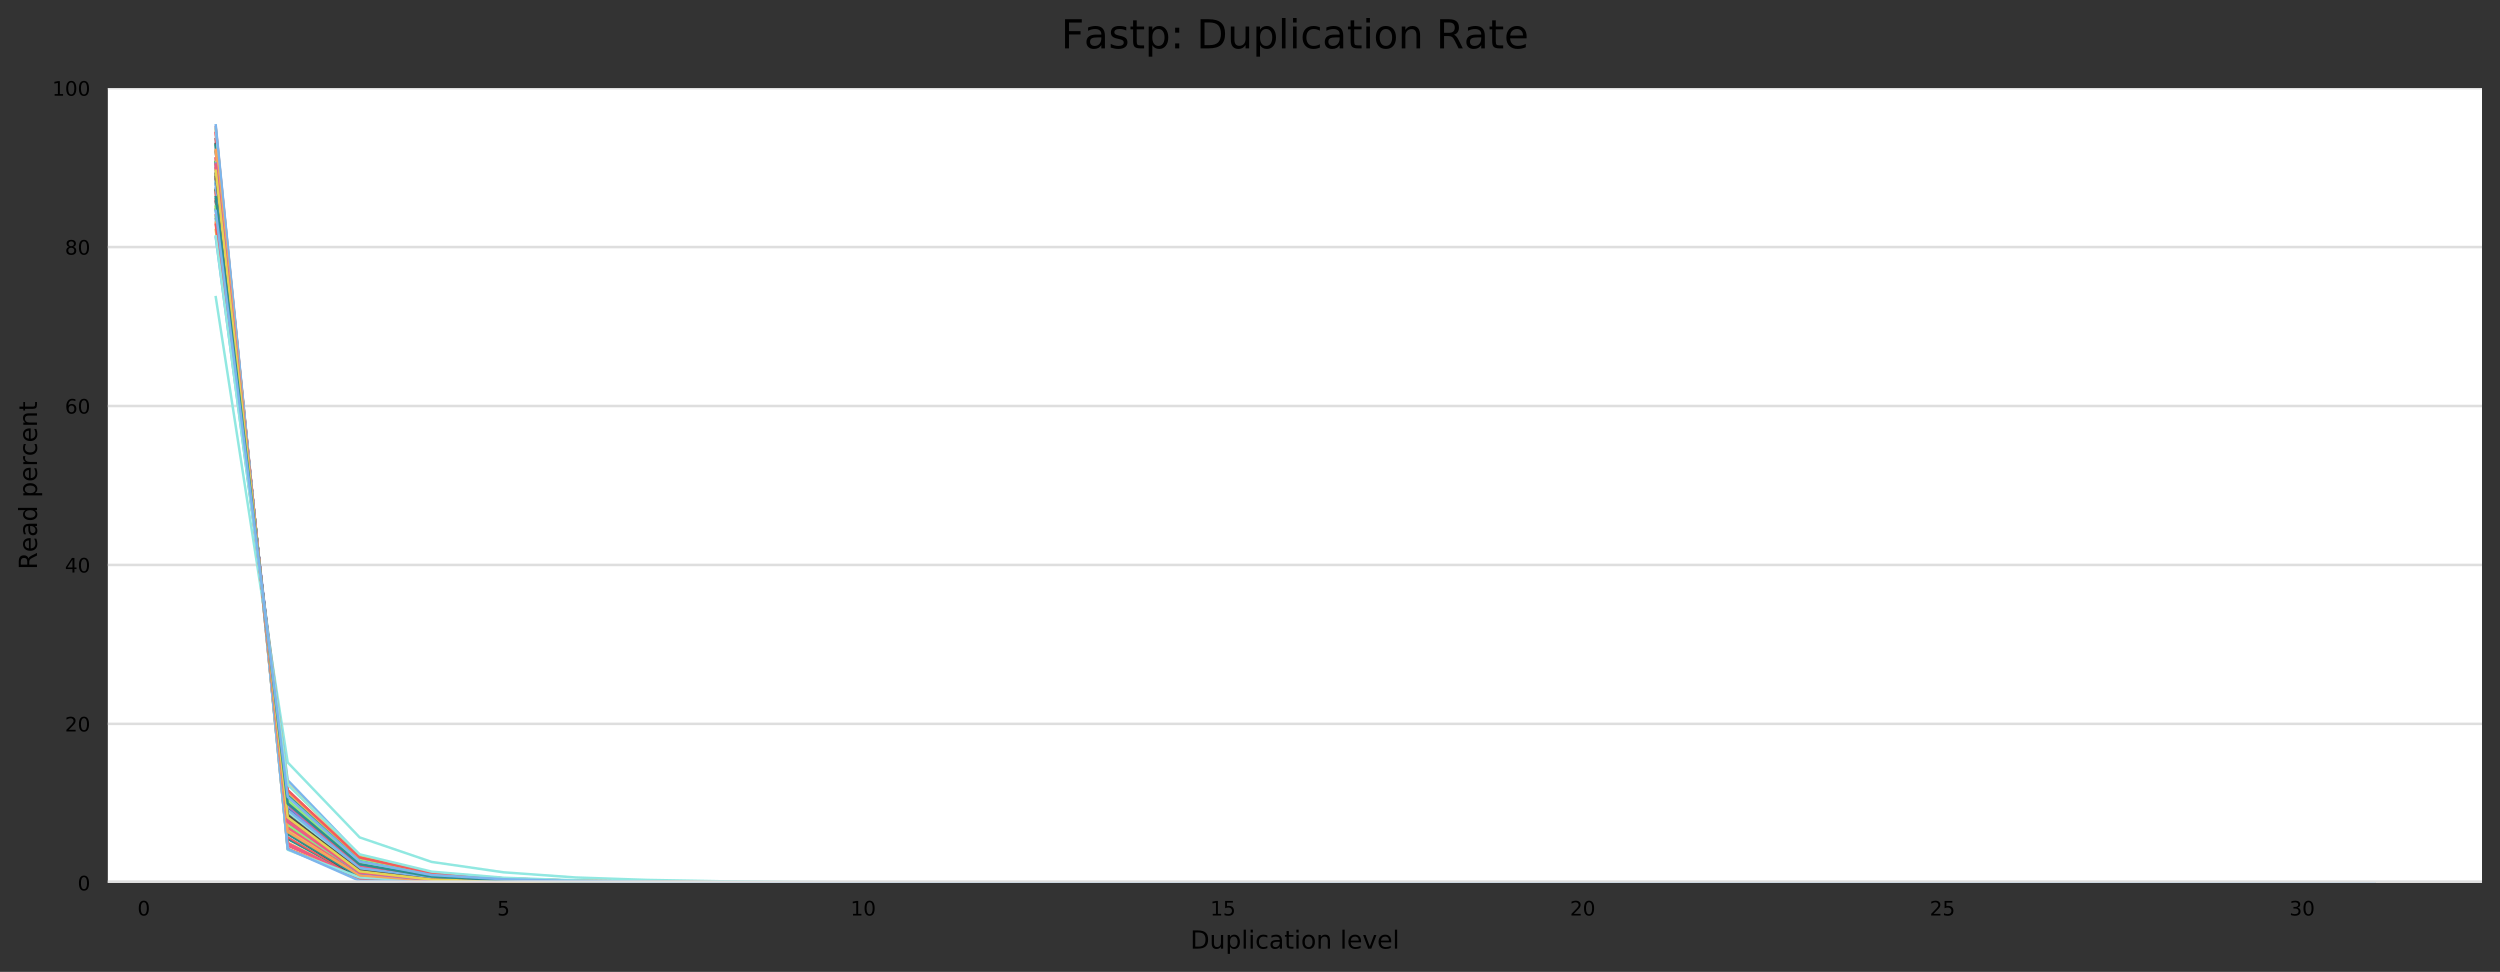 <?xml version="1.0" encoding="utf-8" standalone="no"?>
<!DOCTYPE svg PUBLIC "-//W3C//DTD SVG 1.1//EN"
  "http://www.w3.org/Graphics/SVG/1.1/DTD/svg11.dtd">
<!-- Created with matplotlib (https://matplotlib.org/) -->
<svg height="388.845pt" version="1.1" viewBox="0 0 1000.278 388.845" width="1000.278pt" xmlns="http://www.w3.org/2000/svg" xmlns:xlink="http://www.w3.org/1999/xlink">
 <rect x="0" y="0" width="1000.278" height="388.845" fill="#333333" stroke="none"/>
 <defs>
  <style type="text/css">
*{stroke-linecap:butt;stroke-linejoin:round;}
  </style>
 </defs>
 <g id="figure_1">
  <g id="axes_1">
   <g id="patch_1">
    <path d="M 43.148 353.224 
L 993.078 353.224 
L 993.078 35.256 
L 43.148 35.256 
z
" style="fill:#ffffff;"/>
   </g>
   <g id="matplotlib.axis_1">
    <g id="xtick_1">
     <g id="text_1">
      <!-- 0 -->
      <defs>
       <path d="M 31.781 66.406 
Q 24.172 66.406 20.328 58.906 
Q 16.5 51.422 16.5 36.375 
Q 16.5 21.391 20.328 13.891 
Q 24.172 6.391 31.781 6.391 
Q 39.453 6.391 43.281 13.891 
Q 47.125 21.391 47.125 36.375 
Q 47.125 51.422 43.281 58.906 
Q 39.453 66.406 31.781 66.406 
z
M 31.781 74.219 
Q 44.047 74.219 50.516 64.516 
Q 56.984 54.828 56.984 36.375 
Q 56.984 17.969 50.516 8.266 
Q 44.047 -1.422 31.781 -1.422 
Q 19.531 -1.422 13.062 8.266 
Q 6.594 17.969 6.594 36.375 
Q 6.594 54.828 13.062 64.516 
Q 19.531 74.219 31.781 74.219 
z
" id="DejaVuSans-48"/>
      </defs>
      <g transform="translate(54.996 366.303)scale(0.08 -0.08)">
       <use xlink:href="#DejaVuSans-48"/>
      </g>
     </g>
    </g>
    <g id="xtick_2">
     <g id="text_2">
      <!-- 5 -->
      <defs>
       <path d="M 10.797 72.906 
L 49.516 72.906 
L 49.516 64.594 
L 19.828 64.594 
L 19.828 46.734 
Q 21.969 47.469 24.109 47.828 
Q 26.266 48.188 28.422 48.188 
Q 40.625 48.188 47.75 41.5 
Q 54.891 34.812 54.891 23.391 
Q 54.891 11.625 47.562 5.094 
Q 40.234 -1.422 26.906 -1.422 
Q 22.312 -1.422 17.547 -0.641 
Q 12.797 0.141 7.719 1.703 
L 7.719 11.625 
Q 12.109 9.234 16.797 8.062 
Q 21.484 6.891 26.703 6.891 
Q 35.156 6.891 40.078 11.328 
Q 45.016 15.766 45.016 23.391 
Q 45.016 31 40.078 35.438 
Q 35.156 39.891 26.703 39.891 
Q 22.75 39.891 18.812 39.016 
Q 14.891 38.141 10.797 36.281 
z
" id="DejaVuSans-53"/>
      </defs>
      <g transform="translate(198.925 366.303)scale(0.08 -0.08)">
       <use xlink:href="#DejaVuSans-53"/>
      </g>
     </g>
    </g>
    <g id="xtick_3">
     <g id="text_3">
      <!-- 10 -->
      <defs>
       <path d="M 12.406 8.297 
L 28.516 8.297 
L 28.516 63.922 
L 10.984 60.406 
L 10.984 69.391 
L 28.422 72.906 
L 38.281 72.906 
L 38.281 8.297 
L 54.391 8.297 
L 54.391 0 
L 12.406 0 
z
" id="DejaVuSans-49"/>
      </defs>
      <g transform="translate(340.309 366.303)scale(0.08 -0.08)">
       <use xlink:href="#DejaVuSans-49"/>
       <use x="63.623" xlink:href="#DejaVuSans-48"/>
      </g>
     </g>
    </g>
    <g id="xtick_4">
     <g id="text_4">
      <!-- 15 -->
      <g transform="translate(484.237 366.303)scale(0.08 -0.08)">
       <use xlink:href="#DejaVuSans-49"/>
       <use x="63.623" xlink:href="#DejaVuSans-53"/>
      </g>
     </g>
    </g>
    <g id="xtick_5">
     <g id="text_5">
      <!-- 20 -->
      <defs>
       <path d="M 19.188 8.297 
L 53.609 8.297 
L 53.609 0 
L 7.328 0 
L 7.328 8.297 
Q 12.938 14.109 22.625 23.891 
Q 32.328 33.688 34.812 36.531 
Q 39.547 41.844 41.422 45.531 
Q 43.312 49.219 43.312 52.781 
Q 43.312 58.594 39.234 62.25 
Q 35.156 65.922 28.609 65.922 
Q 23.969 65.922 18.812 64.312 
Q 13.672 62.703 7.812 59.422 
L 7.812 69.391 
Q 13.766 71.781 18.938 73 
Q 24.125 74.219 28.422 74.219 
Q 39.75 74.219 46.484 68.547 
Q 53.219 62.891 53.219 53.422 
Q 53.219 48.922 51.531 44.891 
Q 49.859 40.875 45.406 35.406 
Q 44.188 33.984 37.641 27.219 
Q 31.109 20.453 19.188 8.297 
z
" id="DejaVuSans-50"/>
      </defs>
      <g transform="translate(628.166 366.303)scale(0.08 -0.08)">
       <use xlink:href="#DejaVuSans-50"/>
       <use x="63.623" xlink:href="#DejaVuSans-48"/>
      </g>
     </g>
    </g>
    <g id="xtick_6">
     <g id="text_6">
      <!-- 25 -->
      <g transform="translate(772.095 366.303)scale(0.08 -0.08)">
       <use xlink:href="#DejaVuSans-50"/>
       <use x="63.623" xlink:href="#DejaVuSans-53"/>
      </g>
     </g>
    </g>
    <g id="xtick_7">
     <g id="text_7">
      <!-- 30 -->
      <defs>
       <path d="M 40.578 39.312 
Q 47.656 37.797 51.625 33 
Q 55.609 28.219 55.609 21.188 
Q 55.609 10.406 48.188 4.484 
Q 40.766 -1.422 27.094 -1.422 
Q 22.516 -1.422 17.656 -0.516 
Q 12.797 0.391 7.625 2.203 
L 7.625 11.719 
Q 11.719 9.328 16.594 8.109 
Q 21.484 6.891 26.812 6.891 
Q 36.078 6.891 40.938 10.547 
Q 45.797 14.203 45.797 21.188 
Q 45.797 27.641 41.281 31.266 
Q 36.766 34.906 28.719 34.906 
L 20.219 34.906 
L 20.219 43.016 
L 29.109 43.016 
Q 36.375 43.016 40.234 45.922 
Q 44.094 48.828 44.094 54.297 
Q 44.094 59.906 40.109 62.906 
Q 36.141 65.922 28.719 65.922 
Q 24.656 65.922 20.016 65.031 
Q 15.375 64.156 9.812 62.312 
L 9.812 71.094 
Q 15.438 72.656 20.344 73.438 
Q 25.25 74.219 29.594 74.219 
Q 40.828 74.219 47.359 69.109 
Q 53.906 64.016 53.906 55.328 
Q 53.906 49.266 50.438 45.094 
Q 46.969 40.922 40.578 39.312 
z
" id="DejaVuSans-51"/>
      </defs>
      <g transform="translate(916.024 366.303)scale(0.08 -0.08)">
       <use xlink:href="#DejaVuSans-51"/>
       <use x="63.623" xlink:href="#DejaVuSans-48"/>
      </g>
     </g>
    </g>
    <g id="text_8">
     <!-- Duplication level -->
     <defs>
      <path d="M 19.672 64.797 
L 19.672 8.109 
L 31.594 8.109 
Q 46.688 8.109 53.688 14.938 
Q 60.688 21.781 60.688 36.531 
Q 60.688 51.172 53.688 57.984 
Q 46.688 64.797 31.594 64.797 
z
M 9.812 72.906 
L 30.078 72.906 
Q 51.266 72.906 61.172 64.094 
Q 71.094 55.281 71.094 36.531 
Q 71.094 17.672 61.125 8.828 
Q 51.172 0 30.078 0 
L 9.812 0 
z
" id="DejaVuSans-68"/>
      <path d="M 8.5 21.578 
L 8.5 54.688 
L 17.484 54.688 
L 17.484 21.922 
Q 17.484 14.156 20.5 10.266 
Q 23.531 6.391 29.594 6.391 
Q 36.859 6.391 41.078 11.031 
Q 45.312 15.672 45.312 23.688 
L 45.312 54.688 
L 54.297 54.688 
L 54.297 0 
L 45.312 0 
L 45.312 8.406 
Q 42.047 3.422 37.719 1 
Q 33.406 -1.422 27.688 -1.422 
Q 18.266 -1.422 13.375 4.438 
Q 8.5 10.297 8.5 21.578 
z
M 31.109 56 
z
" id="DejaVuSans-117"/>
      <path d="M 18.109 8.203 
L 18.109 -20.797 
L 9.078 -20.797 
L 9.078 54.688 
L 18.109 54.688 
L 18.109 46.391 
Q 20.953 51.266 25.266 53.625 
Q 29.594 56 35.594 56 
Q 45.562 56 51.781 48.094 
Q 58.016 40.188 58.016 27.297 
Q 58.016 14.406 51.781 6.484 
Q 45.562 -1.422 35.594 -1.422 
Q 29.594 -1.422 25.266 0.953 
Q 20.953 3.328 18.109 8.203 
z
M 48.688 27.297 
Q 48.688 37.203 44.609 42.844 
Q 40.531 48.484 33.406 48.484 
Q 26.266 48.484 22.188 42.844 
Q 18.109 37.203 18.109 27.297 
Q 18.109 17.391 22.188 11.75 
Q 26.266 6.109 33.406 6.109 
Q 40.531 6.109 44.609 11.75 
Q 48.688 17.391 48.688 27.297 
z
" id="DejaVuSans-112"/>
      <path d="M 9.422 75.984 
L 18.406 75.984 
L 18.406 0 
L 9.422 0 
z
" id="DejaVuSans-108"/>
      <path d="M 9.422 54.688 
L 18.406 54.688 
L 18.406 0 
L 9.422 0 
z
M 9.422 75.984 
L 18.406 75.984 
L 18.406 64.594 
L 9.422 64.594 
z
" id="DejaVuSans-105"/>
      <path d="M 48.781 52.594 
L 48.781 44.188 
Q 44.969 46.297 41.141 47.344 
Q 37.312 48.391 33.406 48.391 
Q 24.656 48.391 19.812 42.844 
Q 14.984 37.312 14.984 27.297 
Q 14.984 17.281 19.812 11.734 
Q 24.656 6.203 33.406 6.203 
Q 37.312 6.203 41.141 7.25 
Q 44.969 8.297 48.781 10.406 
L 48.781 2.094 
Q 45.016 0.344 40.984 -0.531 
Q 36.969 -1.422 32.422 -1.422 
Q 20.062 -1.422 12.781 6.344 
Q 5.516 14.109 5.516 27.297 
Q 5.516 40.672 12.859 48.328 
Q 20.219 56 33.016 56 
Q 37.156 56 41.109 55.141 
Q 45.062 54.297 48.781 52.594 
z
" id="DejaVuSans-99"/>
      <path d="M 34.281 27.484 
Q 23.391 27.484 19.188 25 
Q 14.984 22.516 14.984 16.5 
Q 14.984 11.719 18.141 8.906 
Q 21.297 6.109 26.703 6.109 
Q 34.188 6.109 38.703 11.406 
Q 43.219 16.703 43.219 25.484 
L 43.219 27.484 
z
M 52.203 31.203 
L 52.203 0 
L 43.219 0 
L 43.219 8.297 
Q 40.141 3.328 35.547 0.953 
Q 30.953 -1.422 24.312 -1.422 
Q 15.922 -1.422 10.953 3.297 
Q 6 8.016 6 15.922 
Q 6 25.141 12.172 29.828 
Q 18.359 34.516 30.609 34.516 
L 43.219 34.516 
L 43.219 35.406 
Q 43.219 41.609 39.141 45 
Q 35.062 48.391 27.688 48.391 
Q 23 48.391 18.547 47.266 
Q 14.109 46.141 10.016 43.891 
L 10.016 52.203 
Q 14.938 54.109 19.578 55.047 
Q 24.219 56 28.609 56 
Q 40.484 56 46.344 49.844 
Q 52.203 43.703 52.203 31.203 
z
" id="DejaVuSans-97"/>
      <path d="M 18.312 70.219 
L 18.312 54.688 
L 36.812 54.688 
L 36.812 47.703 
L 18.312 47.703 
L 18.312 18.016 
Q 18.312 11.328 20.141 9.422 
Q 21.969 7.516 27.594 7.516 
L 36.812 7.516 
L 36.812 0 
L 27.594 0 
Q 17.188 0 13.234 3.875 
Q 9.281 7.766 9.281 18.016 
L 9.281 47.703 
L 2.688 47.703 
L 2.688 54.688 
L 9.281 54.688 
L 9.281 70.219 
z
" id="DejaVuSans-116"/>
      <path d="M 30.609 48.391 
Q 23.391 48.391 19.188 42.75 
Q 14.984 37.109 14.984 27.297 
Q 14.984 17.484 19.156 11.844 
Q 23.344 6.203 30.609 6.203 
Q 37.797 6.203 41.984 11.859 
Q 46.188 17.531 46.188 27.297 
Q 46.188 37.016 41.984 42.703 
Q 37.797 48.391 30.609 48.391 
z
M 30.609 56 
Q 42.328 56 49.016 48.375 
Q 55.719 40.766 55.719 27.297 
Q 55.719 13.875 49.016 6.219 
Q 42.328 -1.422 30.609 -1.422 
Q 18.844 -1.422 12.172 6.219 
Q 5.516 13.875 5.516 27.297 
Q 5.516 40.766 12.172 48.375 
Q 18.844 56 30.609 56 
z
" id="DejaVuSans-111"/>
      <path d="M 54.891 33.016 
L 54.891 0 
L 45.906 0 
L 45.906 32.719 
Q 45.906 40.484 42.875 44.328 
Q 39.844 48.188 33.797 48.188 
Q 26.516 48.188 22.312 43.547 
Q 18.109 38.922 18.109 30.906 
L 18.109 0 
L 9.078 0 
L 9.078 54.688 
L 18.109 54.688 
L 18.109 46.188 
Q 21.344 51.125 25.703 53.562 
Q 30.078 56 35.797 56 
Q 45.219 56 50.047 50.172 
Q 54.891 44.344 54.891 33.016 
z
" id="DejaVuSans-110"/>
      <path id="DejaVuSans-32"/>
      <path d="M 56.203 29.594 
L 56.203 25.203 
L 14.891 25.203 
Q 15.484 15.922 20.484 11.062 
Q 25.484 6.203 34.422 6.203 
Q 39.594 6.203 44.453 7.469 
Q 49.312 8.734 54.109 11.281 
L 54.109 2.781 
Q 49.266 0.734 44.188 -0.344 
Q 39.109 -1.422 33.891 -1.422 
Q 20.797 -1.422 13.156 6.188 
Q 5.516 13.812 5.516 26.812 
Q 5.516 40.234 12.766 48.109 
Q 20.016 56 32.328 56 
Q 43.359 56 49.781 48.891 
Q 56.203 41.797 56.203 29.594 
z
M 47.219 32.234 
Q 47.125 39.594 43.094 43.984 
Q 39.062 48.391 32.422 48.391 
Q 24.906 48.391 20.391 44.141 
Q 15.875 39.891 15.188 32.172 
z
" id="DejaVuSans-101"/>
      <path d="M 2.984 54.688 
L 12.5 54.688 
L 29.594 8.797 
L 46.688 54.688 
L 56.203 54.688 
L 35.688 0 
L 23.484 0 
z
" id="DejaVuSans-118"/>
     </defs>
     <g transform="translate(476.272 379.565)scale(0.1 -0.1)">
      <use xlink:href="#DejaVuSans-68"/>
      <use x="77.002" xlink:href="#DejaVuSans-117"/>
      <use x="140.381" xlink:href="#DejaVuSans-112"/>
      <use x="203.857" xlink:href="#DejaVuSans-108"/>
      <use x="231.641" xlink:href="#DejaVuSans-105"/>
      <use x="259.424" xlink:href="#DejaVuSans-99"/>
      <use x="314.404" xlink:href="#DejaVuSans-97"/>
      <use x="375.684" xlink:href="#DejaVuSans-116"/>
      <use x="414.893" xlink:href="#DejaVuSans-105"/>
      <use x="442.676" xlink:href="#DejaVuSans-111"/>
      <use x="503.857" xlink:href="#DejaVuSans-110"/>
      <use x="567.236" xlink:href="#DejaVuSans-32"/>
      <use x="599.023" xlink:href="#DejaVuSans-108"/>
      <use x="626.807" xlink:href="#DejaVuSans-101"/>
      <use x="688.33" xlink:href="#DejaVuSans-118"/>
      <use x="747.51" xlink:href="#DejaVuSans-101"/>
      <use x="809.033" xlink:href="#DejaVuSans-108"/>
     </g>
    </g>
   </g>
   <g id="matplotlib.axis_2">
    <g id="ytick_1">
     <g id="line2d_1">
      <path clip-path="url(#p2a8c820bf8)" d="M 43.148 353.224 
L 993.078 353.224 
" style="fill:none;stroke:#dedede;stroke-linecap:square;"/>
     </g>
     <g id="text_9">
      <!-- 0 -->
      <g transform="translate(31.058 356.263)scale(0.08 -0.08)">
       <use xlink:href="#DejaVuSans-48"/>
      </g>
     </g>
    </g>
    <g id="ytick_2">
     <g id="line2d_2">
      <path clip-path="url(#p2a8c820bf8)" d="M 43.148 289.63 
L 993.078 289.63 
" style="fill:none;stroke:#dedede;stroke-linecap:square;"/>
     </g>
     <g id="text_10">
      <!-- 20 -->
      <g transform="translate(25.968 292.67)scale(0.08 -0.08)">
       <use xlink:href="#DejaVuSans-50"/>
       <use x="63.623" xlink:href="#DejaVuSans-48"/>
      </g>
     </g>
    </g>
    <g id="ytick_3">
     <g id="line2d_3">
      <path clip-path="url(#p2a8c820bf8)" d="M 43.148 226.037 
L 993.078 226.037 
" style="fill:none;stroke:#dedede;stroke-linecap:square;"/>
     </g>
     <g id="text_11">
      <!-- 40 -->
      <defs>
       <path d="M 37.797 64.312 
L 12.891 25.391 
L 37.797 25.391 
z
M 35.203 72.906 
L 47.609 72.906 
L 47.609 25.391 
L 58.016 25.391 
L 58.016 17.188 
L 47.609 17.188 
L 47.609 0 
L 37.797 0 
L 37.797 17.188 
L 4.891 17.188 
L 4.891 26.703 
z
" id="DejaVuSans-52"/>
      </defs>
      <g transform="translate(25.968 229.076)scale(0.08 -0.08)">
       <use xlink:href="#DejaVuSans-52"/>
       <use x="63.623" xlink:href="#DejaVuSans-48"/>
      </g>
     </g>
    </g>
    <g id="ytick_4">
     <g id="line2d_4">
      <path clip-path="url(#p2a8c820bf8)" d="M 43.148 162.443 
L 993.078 162.443 
" style="fill:none;stroke:#dedede;stroke-linecap:square;"/>
     </g>
     <g id="text_12">
      <!-- 60 -->
      <defs>
       <path d="M 33.016 40.375 
Q 26.375 40.375 22.484 35.828 
Q 18.609 31.297 18.609 23.391 
Q 18.609 15.531 22.484 10.953 
Q 26.375 6.391 33.016 6.391 
Q 39.656 6.391 43.531 10.953 
Q 47.406 15.531 47.406 23.391 
Q 47.406 31.297 43.531 35.828 
Q 39.656 40.375 33.016 40.375 
z
M 52.594 71.297 
L 52.594 62.312 
Q 48.875 64.062 45.094 64.984 
Q 41.312 65.922 37.594 65.922 
Q 27.828 65.922 22.672 59.328 
Q 17.531 52.734 16.797 39.406 
Q 19.672 43.656 24.016 45.922 
Q 28.375 48.188 33.594 48.188 
Q 44.578 48.188 50.953 41.516 
Q 57.328 34.859 57.328 23.391 
Q 57.328 12.156 50.688 5.359 
Q 44.047 -1.422 33.016 -1.422 
Q 20.359 -1.422 13.672 8.266 
Q 6.984 17.969 6.984 36.375 
Q 6.984 53.656 15.188 63.938 
Q 23.391 74.219 37.203 74.219 
Q 40.922 74.219 44.703 73.484 
Q 48.484 72.75 52.594 71.297 
z
" id="DejaVuSans-54"/>
      </defs>
      <g transform="translate(25.968 165.482)scale(0.08 -0.08)">
       <use xlink:href="#DejaVuSans-54"/>
       <use x="63.623" xlink:href="#DejaVuSans-48"/>
      </g>
     </g>
    </g>
    <g id="ytick_5">
     <g id="line2d_5">
      <path clip-path="url(#p2a8c820bf8)" d="M 43.148 98.85 
L 993.078 98.85 
" style="fill:none;stroke:#dedede;stroke-linecap:square;"/>
     </g>
     <g id="text_13">
      <!-- 80 -->
      <defs>
       <path d="M 31.781 34.625 
Q 24.75 34.625 20.719 30.859 
Q 16.703 27.094 16.703 20.516 
Q 16.703 13.922 20.719 10.156 
Q 24.75 6.391 31.781 6.391 
Q 38.812 6.391 42.859 10.172 
Q 46.922 13.969 46.922 20.516 
Q 46.922 27.094 42.891 30.859 
Q 38.875 34.625 31.781 34.625 
z
M 21.922 38.812 
Q 15.578 40.375 12.031 44.719 
Q 8.5 49.078 8.5 55.328 
Q 8.5 64.062 14.719 69.141 
Q 20.953 74.219 31.781 74.219 
Q 42.672 74.219 48.875 69.141 
Q 55.078 64.062 55.078 55.328 
Q 55.078 49.078 51.531 44.719 
Q 48 40.375 41.703 38.812 
Q 48.828 37.156 52.797 32.312 
Q 56.781 27.484 56.781 20.516 
Q 56.781 9.906 50.312 4.234 
Q 43.844 -1.422 31.781 -1.422 
Q 19.734 -1.422 13.25 4.234 
Q 6.781 9.906 6.781 20.516 
Q 6.781 27.484 10.781 32.312 
Q 14.797 37.156 21.922 38.812 
z
M 18.312 54.391 
Q 18.312 48.734 21.844 45.562 
Q 25.391 42.391 31.781 42.391 
Q 38.141 42.391 41.719 45.562 
Q 45.312 48.734 45.312 54.391 
Q 45.312 60.062 41.719 63.234 
Q 38.141 66.406 31.781 66.406 
Q 25.391 66.406 21.844 63.234 
Q 18.312 60.062 18.312 54.391 
z
" id="DejaVuSans-56"/>
      </defs>
      <g transform="translate(25.968 101.889)scale(0.08 -0.08)">
       <use xlink:href="#DejaVuSans-56"/>
       <use x="63.623" xlink:href="#DejaVuSans-48"/>
      </g>
     </g>
    </g>
    <g id="ytick_6">
     <g id="line2d_6">
      <path clip-path="url(#p2a8c820bf8)" d="M 43.148 35.256 
L 993.078 35.256 
" style="fill:none;stroke:#dedede;stroke-linecap:square;"/>
     </g>
     <g id="text_14">
      <!-- 100 -->
      <g transform="translate(20.878 38.295)scale(0.08 -0.08)">
       <use xlink:href="#DejaVuSans-49"/>
       <use x="63.623" xlink:href="#DejaVuSans-48"/>
       <use x="127.246" xlink:href="#DejaVuSans-48"/>
      </g>
     </g>
    </g>
    <g id="text_15">
     <!-- Read percent -->
     <defs>
      <path d="M 44.391 34.188 
Q 47.562 33.109 50.562 29.594 
Q 53.562 26.078 56.594 19.922 
L 66.609 0 
L 56 0 
L 46.688 18.703 
Q 43.062 26.031 39.672 28.422 
Q 36.281 30.812 30.422 30.812 
L 19.672 30.812 
L 19.672 0 
L 9.812 0 
L 9.812 72.906 
L 32.078 72.906 
Q 44.578 72.906 50.734 67.672 
Q 56.891 62.453 56.891 51.906 
Q 56.891 45.016 53.688 40.469 
Q 50.484 35.938 44.391 34.188 
z
M 19.672 64.797 
L 19.672 38.922 
L 32.078 38.922 
Q 39.203 38.922 42.844 42.219 
Q 46.484 45.516 46.484 51.906 
Q 46.484 58.297 42.844 61.547 
Q 39.203 64.797 32.078 64.797 
z
" id="DejaVuSans-82"/>
      <path d="M 45.406 46.391 
L 45.406 75.984 
L 54.391 75.984 
L 54.391 0 
L 45.406 0 
L 45.406 8.203 
Q 42.578 3.328 38.25 0.953 
Q 33.938 -1.422 27.875 -1.422 
Q 17.969 -1.422 11.734 6.484 
Q 5.516 14.406 5.516 27.297 
Q 5.516 40.188 11.734 48.094 
Q 17.969 56 27.875 56 
Q 33.938 56 38.25 53.625 
Q 42.578 51.266 45.406 46.391 
z
M 14.797 27.297 
Q 14.797 17.391 18.875 11.75 
Q 22.953 6.109 30.078 6.109 
Q 37.203 6.109 41.297 11.75 
Q 45.406 17.391 45.406 27.297 
Q 45.406 37.203 41.297 42.844 
Q 37.203 48.484 30.078 48.484 
Q 22.953 48.484 18.875 42.844 
Q 14.797 37.203 14.797 27.297 
z
" id="DejaVuSans-100"/>
      <path d="M 41.109 46.297 
Q 39.594 47.172 37.812 47.578 
Q 36.031 48 33.891 48 
Q 26.266 48 22.188 43.047 
Q 18.109 38.094 18.109 28.812 
L 18.109 0 
L 9.078 0 
L 9.078 54.688 
L 18.109 54.688 
L 18.109 46.188 
Q 20.953 51.172 25.484 53.578 
Q 30.031 56 36.531 56 
Q 37.453 56 38.578 55.875 
Q 39.703 55.766 41.062 55.516 
z
" id="DejaVuSans-114"/>
     </defs>
     <g transform="translate(14.798 227.874)rotate(-90)scale(0.1 -0.1)">
      <use xlink:href="#DejaVuSans-82"/>
      <use x="69.42" xlink:href="#DejaVuSans-101"/>
      <use x="130.943" xlink:href="#DejaVuSans-97"/>
      <use x="192.223" xlink:href="#DejaVuSans-100"/>
      <use x="255.699" xlink:href="#DejaVuSans-32"/>
      <use x="287.486" xlink:href="#DejaVuSans-112"/>
      <use x="350.963" xlink:href="#DejaVuSans-101"/>
      <use x="412.486" xlink:href="#DejaVuSans-114"/>
      <use x="453.568" xlink:href="#DejaVuSans-99"/>
      <use x="508.549" xlink:href="#DejaVuSans-101"/>
      <use x="570.072" xlink:href="#DejaVuSans-110"/>
      <use x="633.451" xlink:href="#DejaVuSans-116"/>
     </g>
    </g>
   </g>
   <g id="line2d_7">
    <path clip-path="url(#p2a8c820bf8)" d="M 86.327 59.405 
L 115.113 332.038 
L 143.898 350.929 
L 172.684 352.835 
L 201.47 353.106 
L 230.256 353.152 
L 259.041 353.191 
L 287.827 353.207 
L 316.613 353.209 
L 345.399 353.218 
L 374.184 353.219 
L 402.97 353.222 
L 431.756 353.222 
L 460.542 353.224 
L 489.327 353.224 
L 518.113 353.223 
L 546.899 353.224 
L 575.685 353.223 
L 604.47 353.224 
L 633.256 353.223 
L 662.042 353.224 
L 690.828 353.224 
L 719.613 353.224 
L 748.399 353.223 
L 777.185 353.223 
L 805.971 353.224 
L 834.756 353.224 
L 863.542 353.224 
L 892.328 353.224 
L 921.114 353.224 
L 949.899 353.219 
" style="fill:none;stroke:#7cb5ec;stroke-linecap:square;"/>
   </g>
   <g id="line2d_8">
    <path clip-path="url(#p2a8c820bf8)" d="M 86.327 60.749 
L 115.113 332.004 
L 143.898 350.295 
L 172.684 352.461 
L 201.47 352.978 
L 230.256 353.106 
L 259.041 353.159 
L 287.827 353.171 
L 316.613 353.19 
L 345.399 353.202 
L 374.184 353.211 
L 402.97 353.221 
L 431.756 353.221 
L 460.542 353.224 
L 489.327 353.221 
L 518.113 353.224 
L 546.899 353.221 
L 575.685 353.224 
L 604.47 353.224 
L 633.256 353.224 
L 662.042 353.224 
L 690.828 353.224 
L 719.613 353.224 
L 748.399 353.224 
L 777.185 353.221 
L 805.971 353.224 
L 834.756 353.224 
L 863.542 353.224 
L 892.328 353.224 
L 921.114 353.221 
L 949.899 353.211 
" style="fill:none;stroke:#434348;stroke-linecap:square;"/>
   </g>
   <g id="line2d_9">
    <path clip-path="url(#p2a8c820bf8)" d="M 86.327 57.821 
L 115.113 333 
L 143.898 351.368 
L 172.684 352.971 
L 201.47 353.13 
L 230.256 353.182 
L 259.041 353.194 
L 287.827 353.207 
L 316.613 353.211 
L 345.399 353.212 
L 374.184 353.218 
L 402.97 353.219 
L 431.756 353.222 
L 460.542 353.223 
L 489.327 353.224 
L 518.113 353.223 
L 546.899 353.224 
L 575.685 353.224 
L 604.47 353.224 
L 633.256 353.223 
L 662.042 353.224 
L 690.828 353.224 
L 719.613 353.224 
L 748.399 353.224 
L 777.185 353.224 
L 805.971 353.224 
L 834.756 353.223 
L 863.542 353.223 
L 892.328 353.224 
L 921.114 353.224 
L 949.899 353.218 
" style="fill:none;stroke:#90ed7d;stroke-linecap:square;"/>
   </g>
   <g id="line2d_10">
    <path clip-path="url(#p2a8c820bf8)" d="M 86.327 53.221 
L 115.113 337.14 
L 143.898 351.884 
L 172.684 352.961 
L 201.47 353.123 
L 230.256 353.157 
L 259.041 353.185 
L 287.827 353.205 
L 316.613 353.216 
L 345.399 353.216 
L 374.184 353.214 
L 402.97 353.221 
L 431.756 353.221 
L 460.542 353.224 
L 489.327 353.224 
L 518.113 353.224 
L 546.899 353.222 
L 575.685 353.222 
L 604.47 353.224 
L 633.256 353.224 
L 662.042 353.219 
L 690.828 353.224 
L 719.613 353.224 
L 748.399 353.224 
L 777.185 353.224 
L 805.971 353.224 
L 834.756 353.222 
L 863.542 353.224 
L 892.328 353.224 
L 921.114 353.224 
L 949.899 353.214 
" style="fill:none;stroke:#f7a35c;stroke-linecap:square;"/>
   </g>
   <g id="line2d_11">
    <path clip-path="url(#p2a8c820bf8)" d="M 86.327 63.485 
L 115.113 331.7 
L 143.898 348.936 
L 172.684 351.9 
L 201.47 352.706 
L 230.256 352.958 
L 259.041 353.109 
L 287.827 353.188 
L 316.613 353.174 
L 345.399 353.202 
L 374.184 353.224 
L 402.97 353.202 
L 431.756 353.224 
L 460.542 353.217 
L 489.327 353.217 
L 518.113 353.217 
L 546.899 353.224 
L 575.685 353.224 
L 604.47 353.217 
L 633.256 353.217 
L 662.042 353.217 
L 690.828 353.224 
L 719.613 353.224 
L 748.399 353.224 
L 777.185 353.224 
L 805.971 353.224 
L 834.756 353.224 
L 863.542 353.224 
L 892.328 353.224 
L 921.114 353.224 
L 949.899 353.202 
" style="fill:none;stroke:#8085e9;stroke-linecap:square;"/>
   </g>
   <g id="line2d_12">
    <path clip-path="url(#p2a8c820bf8)" d="M 86.327 53.258 
L 115.113 338.348 
L 143.898 351.06 
L 172.684 352.638 
L 201.47 353.095 
L 230.256 353.135 
L 259.041 353.184 
L 287.827 353.184 
L 316.613 353.214 
L 345.399 353.224 
L 374.184 353.224 
L 402.97 353.224 
L 431.756 353.174 
L 460.542 353.224 
L 489.327 353.224 
L 518.113 353.224 
L 546.899 353.224 
L 575.685 353.224 
L 604.47 353.224 
L 633.256 353.224 
L 662.042 353.224 
L 690.828 353.224 
L 719.613 353.224 
L 748.399 353.224 
L 777.185 353.224 
L 805.971 353.224 
L 834.756 353.224 
L 863.542 353.224 
L 892.328 353.224 
L 921.114 353.224 
L 949.899 353.204 
" style="fill:none;stroke:#f15c80;stroke-linecap:square;"/>
   </g>
   <g id="line2d_13">
    <path clip-path="url(#p2a8c820bf8)" d="M 86.327 51.785 
L 115.113 339.526 
L 143.898 351.337 
L 172.684 352.809 
L 201.47 352.997 
L 230.256 353.13 
L 259.041 353.148 
L 287.827 353.186 
L 316.613 353.205 
L 345.399 353.205 
L 374.184 353.205 
L 402.97 353.224 
L 431.756 353.224 
L 460.542 353.224 
L 489.327 353.224 
L 518.113 353.224 
L 546.899 353.224 
L 575.685 353.205 
L 604.47 353.224 
L 633.256 353.224 
L 662.042 353.224 
L 690.828 353.205 
L 719.613 353.224 
L 748.399 353.224 
L 777.185 353.224 
L 805.971 353.224 
L 834.756 353.224 
L 863.542 353.224 
L 892.328 353.224 
L 921.114 353.224 
L 949.899 353.224 
" style="fill:none;stroke:#e4d354;stroke-linecap:square;"/>
   </g>
   <g id="line2d_14">
    <path clip-path="url(#p2a8c820bf8)" d="M 86.327 55.576 
L 115.113 335.672 
L 143.898 351.245 
L 172.684 352.809 
L 201.47 353.048 
L 230.256 353.128 
L 259.041 353.208 
L 287.827 353.2 
L 316.613 353.184 
L 345.399 353.224 
L 374.184 353.224 
L 402.97 353.216 
L 431.756 353.224 
L 460.542 353.224 
L 489.327 353.224 
L 518.113 353.224 
L 546.899 353.224 
L 575.685 353.224 
L 604.47 353.224 
L 633.256 353.224 
L 662.042 353.224 
L 690.828 353.224 
L 719.613 353.224 
L 748.399 353.224 
L 777.185 353.216 
L 805.971 353.216 
L 834.756 353.224 
L 863.542 353.224 
L 892.328 353.224 
L 921.114 353.224 
L 949.899 353.224 
" style="fill:none;stroke:#2b908f;stroke-linecap:square;"/>
   </g>
   <g id="line2d_15">
    <path clip-path="url(#p2a8c820bf8)" d="M 86.327 55.745 
L 115.113 334.792 
L 143.898 351.541 
L 172.684 353.01 
L 201.47 353.17 
L 230.256 353.17 
L 259.041 353.197 
L 287.827 353.224 
L 316.613 353.224 
L 345.399 353.224 
L 374.184 353.224 
L 402.97 353.224 
L 431.756 353.224 
L 460.542 353.197 
L 489.327 353.224 
L 518.113 353.224 
L 546.899 353.224 
L 575.685 353.224 
L 604.47 353.224 
L 633.256 353.224 
L 662.042 353.224 
L 690.828 353.224 
L 719.613 353.224 
L 748.399 353.224 
L 777.185 353.224 
L 805.971 353.224 
L 834.756 353.224 
L 863.542 353.224 
L 892.328 353.224 
L 921.114 353.224 
L 949.899 353.224 
" style="fill:none;stroke:#f45b5b;stroke-linecap:square;"/>
   </g>
   <g id="line2d_16">
    <path clip-path="url(#p2a8c820bf8)" d="M 86.327 57.989 
L 115.113 333.92 
L 143.898 350.94 
L 172.684 352.666 
L 201.47 352.962 
L 230.256 353.127 
L 259.041 353.127 
L 287.827 353.184 
L 316.613 353.19 
L 345.399 353.213 
L 374.184 353.213 
L 402.97 353.218 
L 431.756 353.224 
L 460.542 353.218 
L 489.327 353.224 
L 518.113 353.224 
L 546.899 353.224 
L 575.685 353.224 
L 604.47 353.218 
L 633.256 353.224 
L 662.042 353.213 
L 690.828 353.224 
L 719.613 353.224 
L 748.399 353.224 
L 777.185 353.224 
L 805.971 353.224 
L 834.756 353.224 
L 863.542 353.224 
L 892.328 353.224 
L 921.114 353.224 
L 949.899 353.218 
" style="fill:none;stroke:#91e8e1;stroke-linecap:square;"/>
   </g>
   <g id="line2d_17">
    <path clip-path="url(#p2a8c820bf8)" d="M 86.327 71.861 
L 115.113 327.327 
L 143.898 346.607 
L 172.684 350.91 
L 201.47 352.328 
L 230.256 352.702 
L 259.041 353.061 
L 287.827 353.142 
L 316.613 353.208 
L 345.399 353.191 
L 374.184 353.208 
L 402.97 353.208 
L 431.756 353.224 
L 460.542 353.224 
L 489.327 353.224 
L 518.113 353.224 
L 546.899 353.208 
L 575.685 353.224 
L 604.47 353.224 
L 633.256 353.224 
L 662.042 353.224 
L 690.828 353.224 
L 719.613 353.224 
L 748.399 353.224 
L 777.185 353.224 
L 805.971 353.224 
L 834.756 353.224 
L 863.542 353.224 
L 892.328 353.224 
L 921.114 353.224 
L 949.899 353.208 
" style="fill:none;stroke:#7cb5ec;stroke-linecap:square;"/>
   </g>
   <g id="line2d_18">
    <path clip-path="url(#p2a8c820bf8)" d="M 86.327 57.586 
L 115.113 333.52 
L 143.898 351.318 
L 172.684 352.842 
L 201.47 353.081 
L 230.256 353.166 
L 259.041 353.19 
L 287.827 353.19 
L 316.613 353.2 
L 345.399 353.224 
L 374.184 353.217 
L 402.97 353.224 
L 431.756 353.22 
L 460.542 353.217 
L 489.327 353.22 
L 518.113 353.224 
L 546.899 353.224 
L 575.685 353.22 
L 604.47 353.224 
L 633.256 353.22 
L 662.042 353.224 
L 690.828 353.22 
L 719.613 353.22 
L 748.399 353.224 
L 777.185 353.224 
L 805.971 353.22 
L 834.756 353.224 
L 863.542 353.224 
L 892.328 353.224 
L 921.114 353.224 
L 949.899 353.217 
" style="fill:none;stroke:#434348;stroke-linecap:square;"/>
   </g>
   <g id="line2d_19">
    <path clip-path="url(#p2a8c820bf8)" d="M 86.327 75.649 
L 115.113 324.296 
L 143.898 346.063 
L 172.684 350.644 
L 201.47 352.261 
L 230.256 352.931 
L 259.041 353.015 
L 287.827 353.123 
L 316.613 353.174 
L 345.399 353.182 
L 374.184 353.182 
L 402.97 353.224 
L 431.756 353.224 
L 460.542 353.224 
L 489.327 353.224 
L 518.113 353.224 
L 546.899 353.224 
L 575.685 353.216 
L 604.47 353.224 
L 633.256 353.224 
L 662.042 353.224 
L 690.828 353.224 
L 719.613 353.224 
L 748.399 353.224 
L 777.185 353.224 
L 805.971 353.224 
L 834.756 353.224 
L 863.542 353.224 
L 892.328 353.224 
L 921.114 353.224 
L 949.899 353.207 
" style="fill:none;stroke:#90ed7d;stroke-linecap:square;"/>
   </g>
   <g id="line2d_20">
    <path clip-path="url(#p2a8c820bf8)" d="M 86.327 63.639 
L 115.113 330.676 
L 143.898 349.424 
L 172.684 352.17 
L 201.47 352.702 
L 230.256 353.057 
L 259.041 353.046 
L 287.827 353.193 
L 316.613 353.203 
L 345.399 353.213 
L 374.184 353.224 
L 402.97 353.203 
L 431.756 353.224 
L 460.542 353.224 
L 489.327 353.224 
L 518.113 353.213 
L 546.899 353.224 
L 575.685 353.224 
L 604.47 353.224 
L 633.256 353.224 
L 662.042 353.224 
L 690.828 353.224 
L 719.613 353.224 
L 748.399 353.224 
L 777.185 353.224 
L 805.971 353.224 
L 834.756 353.224 
L 863.542 353.224 
L 892.328 353.224 
L 921.114 353.224 
L 949.899 353.203 
" style="fill:none;stroke:#f7a35c;stroke-linecap:square;"/>
   </g>
   <g id="line2d_21">
    <path clip-path="url(#p2a8c820bf8)" d="M 86.327 60.353 
L 115.113 331.835 
L 143.898 350.782 
L 172.684 352.518 
L 201.47 353.009 
L 230.256 353.093 
L 259.041 353.132 
L 287.827 353.162 
L 316.613 353.216 
L 345.399 353.224 
L 374.184 353.224 
L 402.97 353.216 
L 431.756 353.224 
L 460.542 353.224 
L 489.327 353.216 
L 518.113 353.224 
L 546.899 353.224 
L 575.685 353.224 
L 604.47 353.216 
L 633.256 353.224 
L 662.042 353.224 
L 690.828 353.224 
L 719.613 353.224 
L 748.399 353.224 
L 777.185 353.224 
L 805.971 353.224 
L 834.756 353.224 
L 863.542 353.224 
L 892.328 353.224 
L 921.114 353.216 
L 949.899 353.201 
" style="fill:none;stroke:#8085e9;stroke-linecap:square;"/>
   </g>
   <g id="line2d_22">
    <path clip-path="url(#p2a8c820bf8)" d="M 86.327 53.108 
L 115.113 337.46 
L 143.898 351.796 
L 172.684 352.901 
L 201.47 353.079 
L 230.256 353.16 
L 259.041 353.179 
L 287.827 353.194 
L 316.613 353.205 
L 345.399 353.211 
L 374.184 353.224 
L 402.97 353.22 
L 431.756 353.22 
L 460.542 353.223 
L 489.327 353.224 
L 518.113 353.224 
L 546.899 353.224 
L 575.685 353.223 
L 604.47 353.223 
L 633.256 353.223 
L 662.042 353.223 
L 690.828 353.224 
L 719.613 353.223 
L 748.399 353.224 
L 777.185 353.224 
L 805.971 353.224 
L 834.756 353.224 
L 863.542 353.223 
L 892.328 353.224 
L 921.114 353.224 
L 949.899 353.215 
" style="fill:none;stroke:#f15c80;stroke-linecap:square;"/>
   </g>
   <g id="line2d_23">
    <path clip-path="url(#p2a8c820bf8)" d="M 86.327 60.509 
L 115.113 331.673 
L 143.898 350.698 
L 172.684 352.572 
L 201.47 352.987 
L 230.256 353.091 
L 259.041 353.17 
L 287.827 353.19 
L 316.613 353.21 
L 345.399 353.215 
L 374.184 353.216 
L 402.97 353.218 
L 431.756 353.221 
L 460.542 353.221 
L 489.327 353.222 
L 518.113 353.222 
L 546.899 353.222 
L 575.685 353.224 
L 604.47 353.222 
L 633.256 353.222 
L 662.042 353.224 
L 690.828 353.222 
L 719.613 353.224 
L 748.399 353.224 
L 777.185 353.222 
L 805.971 353.224 
L 834.756 353.222 
L 863.542 353.224 
L 892.328 353.224 
L 921.114 353.224 
L 949.899 353.213 
" style="fill:none;stroke:#e4d354;stroke-linecap:square;"/>
   </g>
   <g id="line2d_24">
    <path clip-path="url(#p2a8c820bf8)" d="M 86.327 58.194 
L 115.113 333.549 
L 143.898 350.94 
L 172.684 352.66 
L 201.47 352.979 
L 230.256 353.179 
L 259.041 353.172 
L 287.827 353.216 
L 316.613 353.194 
L 345.399 353.224 
L 374.184 353.224 
L 402.97 353.216 
L 431.756 353.216 
L 460.542 353.224 
L 489.327 353.224 
L 518.113 353.224 
L 546.899 353.224 
L 575.685 353.216 
L 604.47 353.224 
L 633.256 353.224 
L 662.042 353.224 
L 690.828 353.224 
L 719.613 353.216 
L 748.399 353.224 
L 777.185 353.224 
L 805.971 353.216 
L 834.756 353.224 
L 863.542 353.224 
L 892.328 353.224 
L 921.114 353.224 
L 949.899 353.224 
" style="fill:none;stroke:#2b908f;stroke-linecap:square;"/>
   </g>
   <g id="line2d_25">
    <path clip-path="url(#p2a8c820bf8)" d="M 86.327 50.94 
L 115.113 339.686 
L 143.898 351.713 
L 172.684 353.043 
L 201.47 353.073 
L 230.256 353.012 
L 259.041 353.163 
L 287.827 353.194 
L 316.613 353.224 
L 345.399 353.224 
L 374.184 353.224 
L 402.97 353.224 
L 431.756 353.224 
L 460.542 353.224 
L 489.327 353.224 
L 518.113 353.224 
L 546.899 353.224 
L 575.685 353.224 
L 604.47 353.224 
L 633.256 353.224 
L 662.042 353.224 
L 690.828 353.224 
L 719.613 353.224 
L 748.399 353.224 
L 777.185 353.224 
L 805.971 353.224 
L 834.756 353.224 
L 863.542 353.224 
L 892.328 353.224 
L 921.114 353.224 
L 949.899 353.224 
" style="fill:none;stroke:#f45b5b;stroke-linecap:square;"/>
   </g>
   <g id="line2d_26">
    <path clip-path="url(#p2a8c820bf8)" d="M 86.327 51.37 
L 115.113 340.006 
L 143.898 351.07 
L 172.684 352.704 
L 201.47 353.075 
L 230.256 353.187 
L 259.041 353.224 
L 287.827 353.224 
L 316.613 353.224 
L 345.399 353.224 
L 374.184 353.224 
L 402.97 353.224 
L 431.756 353.224 
L 460.542 353.224 
L 489.327 353.187 
L 518.113 353.224 
L 546.899 353.224 
L 575.685 353.224 
L 604.47 353.224 
L 633.256 353.224 
L 662.042 353.224 
L 690.828 353.224 
L 719.613 353.224 
L 748.399 353.224 
L 777.185 353.224 
L 805.971 353.224 
L 834.756 353.224 
L 863.542 353.224 
L 892.328 353.224 
L 921.114 353.224 
L 949.899 353.224 
" style="fill:none;stroke:#91e8e1;stroke-linecap:square;"/>
   </g>
   <g id="line2d_27">
    <path clip-path="url(#p2a8c820bf8)" d="M 86.327 50.14 
L 115.113 339.693 
L 143.898 352.412 
L 172.684 352.683 
L 201.47 353.224 
L 230.256 353.224 
L 259.041 353.224 
L 287.827 353.224 
L 316.613 353.224 
L 345.399 353.224 
L 374.184 353.224 
L 402.97 353.224 
L 431.756 353.224 
L 460.542 353.224 
L 489.327 353.224 
L 518.113 353.224 
L 546.899 353.224 
L 575.685 353.224 
L 604.47 353.224 
L 633.256 353.224 
L 662.042 353.224 
L 690.828 353.224 
L 719.613 353.224 
L 748.399 353.224 
L 777.185 353.224 
L 805.971 353.224 
L 834.756 353.224 
L 863.542 353.224 
L 892.328 353.224 
L 921.114 353.224 
L 949.899 353.224 
" style="fill:none;stroke:#7cb5ec;stroke-linecap:square;"/>
   </g>
   <g id="line2d_28">
    <path clip-path="url(#p2a8c820bf8)" d="M 86.327 64.943 
L 115.113 330.63 
L 143.898 348.634 
L 172.684 351.732 
L 201.47 352.655 
L 230.256 353.022 
L 259.041 353.11 
L 287.827 353.186 
L 316.613 353.173 
L 345.399 353.224 
L 374.184 353.224 
L 402.97 353.211 
L 431.756 353.224 
L 460.542 353.224 
L 489.327 353.211 
L 518.113 353.224 
L 546.899 353.224 
L 575.685 353.224 
L 604.47 353.224 
L 633.256 353.224 
L 662.042 353.211 
L 690.828 353.224 
L 719.613 353.224 
L 748.399 353.224 
L 777.185 353.224 
L 805.971 353.224 
L 834.756 353.224 
L 863.542 353.224 
L 892.328 353.224 
L 921.114 353.224 
L 949.899 353.224 
" style="fill:none;stroke:#434348;stroke-linecap:square;"/>
   </g>
   <g id="line2d_29">
    <path clip-path="url(#p2a8c820bf8)" d="M 86.327 70.515 
L 115.113 325.332 
L 143.898 348.283 
L 172.684 351.844 
L 201.47 352.692 
L 230.256 352.98 
L 259.041 353.099 
L 287.827 353.159 
L 316.613 353.192 
L 345.399 353.202 
L 374.184 353.214 
L 402.97 353.216 
L 431.756 353.218 
L 460.542 353.222 
L 489.327 353.223 
L 518.113 353.224 
L 546.899 353.224 
L 575.685 353.224 
L 604.47 353.224 
L 633.256 353.224 
L 662.042 353.224 
L 690.828 353.224 
L 719.613 353.224 
L 748.399 353.224 
L 777.185 353.224 
L 805.971 353.224 
L 834.756 353.224 
L 863.542 353.224 
L 892.328 353.224 
L 921.114 353.224 
L 949.899 353.222 
" style="fill:none;stroke:#90ed7d;stroke-linecap:square;"/>
   </g>
   <g id="line2d_30">
    <path clip-path="url(#p2a8c820bf8)" d="M 86.327 65.574 
L 115.113 329.302 
L 143.898 349.136 
L 172.684 351.973 
L 201.47 352.714 
L 230.256 352.976 
L 259.041 353.09 
L 287.827 353.152 
L 316.613 353.188 
L 345.399 353.199 
L 374.184 353.216 
L 402.97 353.215 
L 431.756 353.218 
L 460.542 353.221 
L 489.327 353.224 
L 518.113 353.223 
L 546.899 353.223 
L 575.685 353.223 
L 604.47 353.223 
L 633.256 353.223 
L 662.042 353.224 
L 690.828 353.224 
L 719.613 353.224 
L 748.399 353.224 
L 777.185 353.223 
L 805.971 353.224 
L 834.756 353.223 
L 863.542 353.224 
L 892.328 353.224 
L 921.114 353.224 
L 949.899 353.222 
" style="fill:none;stroke:#f7a35c;stroke-linecap:square;"/>
   </g>
   <g id="line2d_31">
    <path clip-path="url(#p2a8c820bf8)" d="M 86.327 73.038 
L 115.113 325.038 
L 143.898 347.156 
L 172.684 351.219 
L 201.47 352.425 
L 230.256 352.87 
L 259.041 353.063 
L 287.827 353.121 
L 316.613 353.176 
L 345.399 353.201 
L 374.184 353.213 
L 402.97 353.214 
L 431.756 353.218 
L 460.542 353.222 
L 489.327 353.223 
L 518.113 353.223 
L 546.899 353.224 
L 575.685 353.223 
L 604.47 353.224 
L 633.256 353.223 
L 662.042 353.224 
L 690.828 353.224 
L 719.613 353.224 
L 748.399 353.224 
L 777.185 353.224 
L 805.971 353.224 
L 834.756 353.223 
L 863.542 353.224 
L 892.328 353.224 
L 921.114 353.223 
L 949.899 353.222 
" style="fill:none;stroke:#8085e9;stroke-linecap:square;"/>
   </g>
   <g id="line2d_32">
    <path clip-path="url(#p2a8c820bf8)" d="M 86.327 67.212 
L 115.113 327.378 
L 143.898 348.997 
L 172.684 352.107 
L 201.47 352.823 
L 230.256 353.049 
L 259.041 353.131 
L 287.827 353.179 
L 316.613 353.201 
L 345.399 353.211 
L 374.184 353.218 
L 402.97 353.219 
L 431.756 353.222 
L 460.542 353.222 
L 489.327 353.223 
L 518.113 353.223 
L 546.899 353.224 
L 575.685 353.224 
L 604.47 353.224 
L 633.256 353.224 
L 662.042 353.224 
L 690.828 353.224 
L 719.613 353.224 
L 748.399 353.224 
L 777.185 353.224 
L 805.971 353.224 
L 834.756 353.224 
L 863.542 353.224 
L 892.328 353.224 
L 921.114 353.224 
L 949.899 353.224 
" style="fill:none;stroke:#f15c80;stroke-linecap:square;"/>
   </g>
   <g id="line2d_33">
    <path clip-path="url(#p2a8c820bf8)" d="M 86.327 82.93 
L 115.113 318.464 
L 143.898 345.118 
L 172.684 350.575 
L 201.47 352.136 
L 230.256 352.714 
L 259.041 352.973 
L 287.827 353.095 
L 316.613 353.148 
L 345.399 353.179 
L 374.184 353.202 
L 402.97 353.207 
L 431.756 353.217 
L 460.542 353.217 
L 489.327 353.221 
L 518.113 353.221 
L 546.899 353.223 
L 575.685 353.224 
L 604.47 353.224 
L 633.256 353.224 
L 662.042 353.224 
L 690.828 353.224 
L 719.613 353.224 
L 748.399 353.224 
L 777.185 353.224 
L 805.971 353.224 
L 834.756 353.224 
L 863.542 353.224 
L 892.328 353.224 
L 921.114 353.224 
L 949.899 353.224 
" style="fill:none;stroke:#e4d354;stroke-linecap:square;"/>
   </g>
   <g id="line2d_34">
    <path clip-path="url(#p2a8c820bf8)" d="M 86.327 71.592 
L 115.113 325.829 
L 143.898 347.68 
L 172.684 351.41 
L 201.47 352.43 
L 230.256 352.877 
L 259.041 353.037 
L 287.827 353.112 
L 316.613 353.167 
L 345.399 353.188 
L 374.184 353.208 
L 402.97 353.21 
L 431.756 353.215 
L 460.542 353.221 
L 489.327 353.221 
L 518.113 353.221 
L 546.899 353.223 
L 575.685 353.223 
L 604.47 353.223 
L 633.256 353.224 
L 662.042 353.224 
L 690.828 353.224 
L 719.613 353.224 
L 748.399 353.224 
L 777.185 353.224 
L 805.971 353.224 
L 834.756 353.224 
L 863.542 353.224 
L 892.328 353.224 
L 921.114 353.224 
L 949.899 353.223 
" style="fill:none;stroke:#2b908f;stroke-linecap:square;"/>
   </g>
   <g id="line2d_35">
    <path clip-path="url(#p2a8c820bf8)" d="M 86.327 70.826 
L 115.113 325.694 
L 143.898 347.967 
L 172.684 351.64 
L 201.47 352.598 
L 230.256 352.951 
L 259.041 353.088 
L 287.827 353.147 
L 316.613 353.19 
L 345.399 353.206 
L 374.184 353.207 
L 402.97 353.217 
L 431.756 353.22 
L 460.542 353.222 
L 489.327 353.223 
L 518.113 353.224 
L 546.899 353.224 
L 575.685 353.223 
L 604.47 353.223 
L 633.256 353.224 
L 662.042 353.224 
L 690.828 353.224 
L 719.613 353.223 
L 748.399 353.224 
L 777.185 353.224 
L 805.971 353.223 
L 834.756 353.224 
L 863.542 353.223 
L 892.328 353.224 
L 921.114 353.224 
L 949.899 353.22 
" style="fill:none;stroke:#f45b5b;stroke-linecap:square;"/>
   </g>
   <g id="line2d_36">
    <path clip-path="url(#p2a8c820bf8)" d="M 86.327 118.881 
L 115.113 305.066 
L 143.898 335.054 
L 172.684 344.859 
L 201.47 349.019 
L 230.256 351.083 
L 259.041 352.061 
L 287.827 352.591 
L 316.613 352.888 
L 345.399 353.031 
L 374.184 353.114 
L 402.97 353.157 
L 431.756 353.185 
L 460.542 353.206 
L 489.327 353.212 
L 518.113 353.218 
L 546.899 353.221 
L 575.685 353.221 
L 604.47 353.222 
L 633.256 353.224 
L 662.042 353.224 
L 690.828 353.224 
L 719.613 353.224 
L 748.399 353.224 
L 777.185 353.224 
L 805.971 353.224 
L 834.756 353.224 
L 863.542 353.224 
L 892.328 353.224 
L 921.114 353.224 
L 949.899 353.223 
" style="fill:none;stroke:#91e8e1;stroke-linecap:square;"/>
   </g>
   <g id="line2d_37">
    <path clip-path="url(#p2a8c820bf8)" d="M 86.327 95.008 
L 115.113 312.171 
L 143.898 342.154 
L 172.684 349.175 
L 201.47 351.44 
L 230.256 352.379 
L 259.041 352.789 
L 287.827 353.002 
L 316.613 353.096 
L 345.399 353.158 
L 374.184 353.177 
L 402.97 353.201 
L 431.756 353.212 
L 460.542 353.216 
L 489.327 353.22 
L 518.113 353.222 
L 546.899 353.223 
L 575.685 353.223 
L 604.47 353.224 
L 633.256 353.224 
L 662.042 353.224 
L 690.828 353.224 
L 719.613 353.224 
L 748.399 353.224 
L 777.185 353.224 
L 805.971 353.224 
L 834.756 353.224 
L 863.542 353.224 
L 892.328 353.224 
L 921.114 353.224 
L 949.899 353.222 
" style="fill:none;stroke:#7cb5ec;stroke-linecap:square;"/>
   </g>
   <g id="line2d_38">
    <path clip-path="url(#p2a8c820bf8)" d="M 86.327 64.802 
L 115.113 329.59 
L 143.898 349.217 
L 172.684 352.124 
L 201.47 352.799 
L 230.256 353.025 
L 259.041 353.154 
L 287.827 353.169 
L 316.613 353.198 
L 345.399 353.213 
L 374.184 353.215 
L 402.97 353.221 
L 431.756 353.222 
L 460.542 353.223 
L 489.327 353.222 
L 518.113 353.224 
L 546.899 353.224 
L 575.685 353.223 
L 604.47 353.223 
L 633.256 353.224 
L 662.042 353.224 
L 690.828 353.224 
L 719.613 353.223 
L 748.399 353.224 
L 777.185 353.224 
L 805.971 353.224 
L 834.756 353.224 
L 863.542 353.224 
L 892.328 353.224 
L 921.114 353.224 
L 949.899 353.223 
" style="fill:none;stroke:#434348;stroke-linecap:square;"/>
   </g>
   <g id="line2d_39">
    <path clip-path="url(#p2a8c820bf8)" d="M 86.327 73.543 
L 115.113 324.883 
L 143.898 347.048 
L 172.684 351.177 
L 201.47 352.365 
L 230.256 352.811 
L 259.041 353.022 
L 287.827 353.123 
L 316.613 353.16 
L 345.399 353.187 
L 374.184 353.208 
L 402.97 353.214 
L 431.756 353.22 
L 460.542 353.218 
L 489.327 353.223 
L 518.113 353.223 
L 546.899 353.222 
L 575.685 353.223 
L 604.47 353.224 
L 633.256 353.224 
L 662.042 353.223 
L 690.828 353.224 
L 719.613 353.224 
L 748.399 353.224 
L 777.185 353.224 
L 805.971 353.224 
L 834.756 353.224 
L 863.542 353.224 
L 892.328 353.224 
L 921.114 353.224 
L 949.899 353.217 
" style="fill:none;stroke:#90ed7d;stroke-linecap:square;"/>
   </g>
   <g id="line2d_40">
    <path clip-path="url(#p2a8c820bf8)" d="M 86.327 66.756 
L 115.113 328.863 
L 143.898 348.633 
L 172.684 351.844 
L 201.47 352.609 
L 230.256 352.987 
L 259.041 353.085 
L 287.827 353.146 
L 316.613 353.175 
L 345.399 353.208 
L 374.184 353.206 
L 402.97 353.219 
L 431.756 353.221 
L 460.542 353.221 
L 489.327 353.224 
L 518.113 353.223 
L 546.899 353.223 
L 575.685 353.222 
L 604.47 353.223 
L 633.256 353.224 
L 662.042 353.224 
L 690.828 353.224 
L 719.613 353.224 
L 748.399 353.224 
L 777.185 353.224 
L 805.971 353.224 
L 834.756 353.224 
L 863.542 353.224 
L 892.328 353.224 
L 921.114 353.223 
L 949.899 353.221 
" style="fill:none;stroke:#f7a35c;stroke-linecap:square;"/>
   </g>
   <g id="line2d_41">
    <path clip-path="url(#p2a8c820bf8)" d="M 86.327 75.361 
L 115.113 322.286 
L 143.898 347.181 
L 172.684 351.451 
L 201.47 352.515 
L 230.256 352.908 
L 259.041 353.076 
L 287.827 353.137 
L 316.613 353.184 
L 345.399 353.201 
L 374.184 353.213 
L 402.97 353.217 
L 431.756 353.22 
L 460.542 353.222 
L 489.327 353.223 
L 518.113 353.223 
L 546.899 353.224 
L 575.685 353.223 
L 604.47 353.224 
L 633.256 353.224 
L 662.042 353.224 
L 690.828 353.224 
L 719.613 353.224 
L 748.399 353.224 
L 777.185 353.224 
L 805.971 353.224 
L 834.756 353.224 
L 863.542 353.224 
L 892.328 353.224 
L 921.114 353.224 
L 949.899 353.223 
" style="fill:none;stroke:#8085e9;stroke-linecap:square;"/>
   </g>
   <g id="line2d_42">
    <path clip-path="url(#p2a8c820bf8)" d="M 86.327 63.279 
L 115.113 331.189 
L 143.898 349.353 
L 172.684 352.064 
L 201.47 352.757 
L 230.256 352.996 
L 259.041 353.114 
L 287.827 353.17 
L 316.613 353.176 
L 345.399 353.205 
L 374.184 353.216 
L 402.97 353.218 
L 431.756 353.218 
L 460.542 353.223 
L 489.327 353.222 
L 518.113 353.223 
L 546.899 353.224 
L 575.685 353.222 
L 604.47 353.223 
L 633.256 353.224 
L 662.042 353.224 
L 690.828 353.223 
L 719.613 353.223 
L 748.399 353.224 
L 777.185 353.223 
L 805.971 353.224 
L 834.756 353.224 
L 863.542 353.224 
L 892.328 353.224 
L 921.114 353.224 
L 949.899 353.22 
" style="fill:none;stroke:#f15c80;stroke-linecap:square;"/>
   </g>
   <g id="line2d_43">
    <path clip-path="url(#p2a8c820bf8)" d="M 86.327 91.994 
L 115.113 313.778 
L 143.898 342.565 
L 172.684 349.429 
L 201.47 351.685 
L 230.256 352.545 
L 259.041 352.897 
L 287.827 353.072 
L 316.613 353.159 
L 345.399 353.193 
L 374.184 353.205 
L 402.97 353.214 
L 431.756 353.216 
L 460.542 353.221 
L 489.327 353.222 
L 518.113 353.223 
L 546.899 353.223 
L 575.685 353.224 
L 604.47 353.224 
L 633.256 353.224 
L 662.042 353.224 
L 690.828 353.224 
L 719.613 353.224 
L 748.399 353.224 
L 777.185 353.224 
L 805.971 353.224 
L 834.756 353.224 
L 863.542 353.224 
L 892.328 353.224 
L 921.114 353.224 
L 949.899 353.221 
" style="fill:none;stroke:#e4d354;stroke-linecap:square;"/>
   </g>
   <g id="line2d_44">
    <path clip-path="url(#p2a8c820bf8)" d="M 86.327 64.898 
L 115.113 329.213 
L 143.898 349.349 
L 172.684 352.213 
L 201.47 352.834 
L 230.256 353.064 
L 259.041 353.136 
L 287.827 353.182 
L 316.613 353.192 
L 345.399 353.213 
L 374.184 353.216 
L 402.97 353.22 
L 431.756 353.22 
L 460.542 353.223 
L 489.327 353.223 
L 518.113 353.223 
L 546.899 353.223 
L 575.685 353.224 
L 604.47 353.224 
L 633.256 353.223 
L 662.042 353.224 
L 690.828 353.223 
L 719.613 353.223 
L 748.399 353.224 
L 777.185 353.224 
L 805.971 353.224 
L 834.756 353.224 
L 863.542 353.224 
L 892.328 353.224 
L 921.114 353.224 
L 949.899 353.223 
" style="fill:none;stroke:#2b908f;stroke-linecap:square;"/>
   </g>
   <g id="line2d_45">
    <path clip-path="url(#p2a8c820bf8)" d="M 86.327 71.096 
L 115.113 325.034 
L 143.898 348.064 
L 172.684 351.79 
L 201.47 352.687 
L 230.256 352.974 
L 259.041 353.097 
L 287.827 353.16 
L 316.613 353.188 
L 345.399 353.206 
L 374.184 353.215 
L 402.97 353.218 
L 431.756 353.22 
L 460.542 353.222 
L 489.327 353.223 
L 518.113 353.224 
L 546.899 353.223 
L 575.685 353.224 
L 604.47 353.224 
L 633.256 353.224 
L 662.042 353.223 
L 690.828 353.224 
L 719.613 353.224 
L 748.399 353.224 
L 777.185 353.224 
L 805.971 353.224 
L 834.756 353.224 
L 863.542 353.224 
L 892.328 353.224 
L 921.114 353.224 
L 949.899 353.223 
" style="fill:none;stroke:#f45b5b;stroke-linecap:square;"/>
   </g>
   <g id="line2d_46">
    <path clip-path="url(#p2a8c820bf8)" d="M 86.327 78.237 
L 115.113 321.646 
L 143.898 346.218 
L 172.684 350.829 
L 201.47 352.216 
L 230.256 352.746 
L 259.041 352.989 
L 287.827 353.091 
L 316.613 353.16 
L 345.399 353.189 
L 374.184 353.203 
L 402.97 353.213 
L 431.756 353.216 
L 460.542 353.219 
L 489.327 353.223 
L 518.113 353.222 
L 546.899 353.224 
L 575.685 353.223 
L 604.47 353.224 
L 633.256 353.224 
L 662.042 353.224 
L 690.828 353.224 
L 719.613 353.224 
L 748.399 353.224 
L 777.185 353.224 
L 805.971 353.224 
L 834.756 353.224 
L 863.542 353.224 
L 892.328 353.224 
L 921.114 353.224 
L 949.899 353.222 
" style="fill:none;stroke:#91e8e1;stroke-linecap:square;"/>
   </g>
   <g id="line2d_47">
    <path clip-path="url(#p2a8c820bf8)" d="M 86.327 76.042 
L 115.113 322.941 
L 143.898 346.758 
L 172.684 351.023 
L 201.47 352.339 
L 230.256 352.788 
L 259.041 352.993 
L 287.827 353.11 
L 316.613 353.154 
L 345.399 353.183 
L 374.184 353.2 
L 402.97 353.21 
L 431.756 353.215 
L 460.542 353.217 
L 489.327 353.223 
L 518.113 353.223 
L 546.899 353.223 
L 575.685 353.223 
L 604.47 353.223 
L 633.256 353.224 
L 662.042 353.224 
L 690.828 353.224 
L 719.613 353.224 
L 748.399 353.224 
L 777.185 353.224 
L 805.971 353.224 
L 834.756 353.224 
L 863.542 353.224 
L 892.328 353.224 
L 921.114 353.224 
L 949.899 353.223 
" style="fill:none;stroke:#7cb5ec;stroke-linecap:square;"/>
   </g>
   <g id="line2d_48">
    <path clip-path="url(#p2a8c820bf8)" d="M 86.327 80.635 
L 115.113 320.514 
L 143.898 345.444 
L 172.684 350.634 
L 201.47 352.082 
L 230.256 352.69 
L 259.041 352.938 
L 287.827 353.074 
L 316.613 353.141 
L 345.399 353.183 
L 374.184 353.198 
L 402.97 353.21 
L 431.756 353.215 
L 460.542 353.219 
L 489.327 353.22 
L 518.113 353.221 
L 546.899 353.223 
L 575.685 353.224 
L 604.47 353.223 
L 633.256 353.224 
L 662.042 353.224 
L 690.828 353.224 
L 719.613 353.224 
L 748.399 353.224 
L 777.185 353.224 
L 805.971 353.224 
L 834.756 353.224 
L 863.542 353.224 
L 892.328 353.224 
L 921.114 353.224 
L 949.899 353.221 
" style="fill:none;stroke:#434348;stroke-linecap:square;"/>
   </g>
   <g id="line2d_49">
    <path clip-path="url(#p2a8c820bf8)" d="M 86.327 64.766 
L 115.113 330.046 
L 143.898 349.122 
L 172.684 351.952 
L 201.47 352.718 
L 230.256 353.005 
L 259.041 353.11 
L 287.827 353.18 
L 316.613 353.198 
L 345.399 353.207 
L 374.184 353.214 
L 402.97 353.214 
L 431.756 353.22 
L 460.542 353.222 
L 489.327 353.223 
L 518.113 353.223 
L 546.899 353.224 
L 575.685 353.224 
L 604.47 353.224 
L 633.256 353.224 
L 662.042 353.224 
L 690.828 353.224 
L 719.613 353.223 
L 748.399 353.224 
L 777.185 353.223 
L 805.971 353.223 
L 834.756 353.224 
L 863.542 353.224 
L 892.328 353.224 
L 921.114 353.224 
L 949.899 353.222 
" style="fill:none;stroke:#90ed7d;stroke-linecap:square;"/>
   </g>
   <g id="line2d_50">
    <path clip-path="url(#p2a8c820bf8)" d="M 86.327 77.525 
L 115.113 321.882 
L 143.898 346.21 
L 172.684 351.065 
L 201.47 352.327 
L 230.256 352.78 
L 259.041 353.025 
L 287.827 353.123 
L 316.613 353.171 
L 345.399 353.199 
L 374.184 353.212 
L 402.97 353.213 
L 431.756 353.22 
L 460.542 353.218 
L 489.327 353.223 
L 518.113 353.224 
L 546.899 353.224 
L 575.685 353.223 
L 604.47 353.224 
L 633.256 353.224 
L 662.042 353.224 
L 690.828 353.224 
L 719.613 353.224 
L 748.399 353.223 
L 777.185 353.224 
L 805.971 353.224 
L 834.756 353.224 
L 863.542 353.224 
L 892.328 353.223 
L 921.114 353.224 
L 949.899 353.224 
" style="fill:none;stroke:#f7a35c;stroke-linecap:square;"/>
   </g>
   <g id="line2d_51">
    <path clip-path="url(#p2a8c820bf8)" d="M 86.327 87.647 
L 115.113 316.199 
L 143.898 343.89 
L 172.684 349.98 
L 201.47 351.834 
L 230.256 352.596 
L 259.041 352.876 
L 287.827 353.044 
L 316.613 353.124 
L 345.399 353.164 
L 374.184 353.186 
L 402.97 353.209 
L 431.756 353.212 
L 460.542 353.219 
L 489.327 353.222 
L 518.113 353.223 
L 546.899 353.222 
L 575.685 353.222 
L 604.47 353.223 
L 633.256 353.223 
L 662.042 353.224 
L 690.828 353.224 
L 719.613 353.224 
L 748.399 353.224 
L 777.185 353.224 
L 805.971 353.224 
L 834.756 353.224 
L 863.542 353.224 
L 892.328 353.224 
L 921.114 353.224 
L 949.899 353.222 
" style="fill:none;stroke:#8085e9;stroke-linecap:square;"/>
   </g>
   <g id="line2d_52">
    <path clip-path="url(#p2a8c820bf8)" d="M 86.327 86.046 
L 115.113 317.681 
L 143.898 344.154 
L 172.684 349.928 
L 201.47 351.784 
L 230.256 352.543 
L 259.041 352.889 
L 287.827 353.026 
L 316.613 353.127 
L 345.399 353.172 
L 374.184 353.193 
L 402.97 353.207 
L 431.756 353.212 
L 460.542 353.219 
L 489.327 353.219 
L 518.113 353.221 
L 546.899 353.223 
L 575.685 353.223 
L 604.47 353.224 
L 633.256 353.224 
L 662.042 353.224 
L 690.828 353.224 
L 719.613 353.224 
L 748.399 353.224 
L 777.185 353.224 
L 805.971 353.224 
L 834.756 353.224 
L 863.542 353.224 
L 892.328 353.224 
L 921.114 353.224 
L 949.899 353.221 
" style="fill:none;stroke:#f15c80;stroke-linecap:square;"/>
   </g>
   <g id="line2d_53">
    <path clip-path="url(#p2a8c820bf8)" d="M 86.327 76.292 
L 115.113 322.491 
L 143.898 346.78 
L 172.684 351.118 
L 201.47 352.361 
L 230.256 352.816 
L 259.041 353.006 
L 287.827 353.107 
L 316.613 353.162 
L 345.399 353.188 
L 374.184 353.203 
L 402.97 353.214 
L 431.756 353.215 
L 460.542 353.22 
L 489.327 353.222 
L 518.113 353.223 
L 546.899 353.223 
L 575.685 353.223 
L 604.47 353.224 
L 633.256 353.224 
L 662.042 353.224 
L 690.828 353.224 
L 719.613 353.224 
L 748.399 353.224 
L 777.185 353.224 
L 805.971 353.224 
L 834.756 353.224 
L 863.542 353.224 
L 892.328 353.224 
L 921.114 353.224 
L 949.899 353.222 
" style="fill:none;stroke:#e4d354;stroke-linecap:square;"/>
   </g>
   <g id="line2d_54">
    <path clip-path="url(#p2a8c820bf8)" d="M 86.327 70.814 
L 115.113 325.969 
L 143.898 347.992 
L 172.684 351.489 
L 201.47 352.54 
L 230.256 352.901 
L 259.041 353.073 
L 287.827 353.139 
L 316.613 353.183 
L 345.399 353.207 
L 374.184 353.211 
L 402.97 353.216 
L 431.756 353.217 
L 460.542 353.222 
L 489.327 353.223 
L 518.113 353.223 
L 546.899 353.223 
L 575.685 353.224 
L 604.47 353.223 
L 633.256 353.224 
L 662.042 353.224 
L 690.828 353.224 
L 719.613 353.223 
L 748.399 353.224 
L 777.185 353.224 
L 805.971 353.224 
L 834.756 353.224 
L 863.542 353.224 
L 892.328 353.224 
L 921.114 353.224 
L 949.899 353.223 
" style="fill:none;stroke:#2b908f;stroke-linecap:square;"/>
   </g>
   <g id="line2d_55">
    <path clip-path="url(#p2a8c820bf8)" d="M 86.327 79.719 
L 115.113 321.4 
L 143.898 345.681 
L 172.684 350.492 
L 201.47 352.072 
L 230.256 352.667 
L 259.041 352.936 
L 287.827 353.065 
L 316.613 353.132 
L 345.399 353.177 
L 374.184 353.198 
L 402.97 353.208 
L 431.756 353.214 
L 460.542 353.218 
L 489.327 353.22 
L 518.113 353.222 
L 546.899 353.221 
L 575.685 353.224 
L 604.47 353.223 
L 633.256 353.223 
L 662.042 353.224 
L 690.828 353.224 
L 719.613 353.224 
L 748.399 353.223 
L 777.185 353.224 
L 805.971 353.224 
L 834.756 353.224 
L 863.542 353.224 
L 892.328 353.224 
L 921.114 353.224 
L 949.899 353.222 
" style="fill:none;stroke:#f45b5b;stroke-linecap:square;"/>
   </g>
   <g id="line2d_56">
    <path clip-path="url(#p2a8c820bf8)" d="M 86.327 68.355 
L 115.113 327.49 
L 143.898 348.421 
L 172.684 351.767 
L 201.47 352.67 
L 230.256 352.944 
L 259.041 353.092 
L 287.827 353.164 
L 316.613 353.186 
L 345.399 353.21 
L 374.184 353.212 
L 402.97 353.22 
L 431.756 353.22 
L 460.542 353.223 
L 489.327 353.223 
L 518.113 353.222 
L 546.899 353.224 
L 575.685 353.224 
L 604.47 353.223 
L 633.256 353.223 
L 662.042 353.224 
L 690.828 353.224 
L 719.613 353.223 
L 748.399 353.224 
L 777.185 353.224 
L 805.971 353.223 
L 834.756 353.224 
L 863.542 353.224 
L 892.328 353.224 
L 921.114 353.224 
L 949.899 353.221 
" style="fill:none;stroke:#91e8e1;stroke-linecap:square;"/>
   </g>
   <g id="line2d_57">
    <path clip-path="url(#p2a8c820bf8)" d="M 86.327 66.849 
L 115.113 327.989 
L 143.898 349.095 
L 172.684 351.983 
L 201.47 352.731 
L 230.256 352.989 
L 259.041 353.112 
L 287.827 353.158 
L 316.613 353.193 
L 345.399 353.202 
L 374.184 353.219 
L 402.97 353.217 
L 431.756 353.221 
L 460.542 353.221 
L 489.327 353.222 
L 518.113 353.222 
L 546.899 353.224 
L 575.685 353.224 
L 604.47 353.224 
L 633.256 353.224 
L 662.042 353.224 
L 690.828 353.223 
L 719.613 353.224 
L 748.399 353.224 
L 777.185 353.224 
L 805.971 353.224 
L 834.756 353.222 
L 863.542 353.224 
L 892.328 353.224 
L 921.114 353.224 
L 949.899 353.22 
" style="fill:none;stroke:#7cb5ec;stroke-linecap:square;"/>
   </g>
   <g id="line2d_58">
    <path clip-path="url(#p2a8c820bf8)" d="M 86.327 76.218 
L 115.113 323.192 
L 143.898 346.77 
L 172.684 350.896 
L 201.47 352.22 
L 230.256 352.706 
L 259.041 352.956 
L 287.827 353.078 
L 316.613 353.141 
L 345.399 353.17 
L 374.184 353.2 
L 402.97 353.207 
L 431.756 353.213 
L 460.542 353.217 
L 489.327 353.219 
L 518.113 353.221 
L 546.899 353.221 
L 575.685 353.222 
L 604.47 353.223 
L 633.256 353.224 
L 662.042 353.224 
L 690.828 353.224 
L 719.613 353.224 
L 748.399 353.223 
L 777.185 353.224 
L 805.971 353.224 
L 834.756 353.224 
L 863.542 353.224 
L 892.328 353.224 
L 921.114 353.224 
L 949.899 353.22 
" style="fill:none;stroke:#434348;stroke-linecap:square;"/>
   </g>
   <g id="line2d_59">
    <path clip-path="url(#p2a8c820bf8)" d="M 86.327 86.511 
L 115.113 317.601 
L 143.898 344.098 
L 172.684 349.864 
L 201.47 351.745 
L 230.256 352.488 
L 259.041 352.817 
L 287.827 353.003 
L 316.613 353.101 
L 345.399 353.153 
L 374.184 353.183 
L 402.97 353.202 
L 431.756 353.207 
L 460.542 353.216 
L 489.327 353.216 
L 518.113 353.22 
L 546.899 353.221 
L 575.685 353.222 
L 604.47 353.224 
L 633.256 353.222 
L 662.042 353.223 
L 690.828 353.224 
L 719.613 353.224 
L 748.399 353.224 
L 777.185 353.224 
L 805.971 353.224 
L 834.756 353.224 
L 863.542 353.224 
L 892.328 353.224 
L 921.114 353.223 
L 949.899 353.221 
" style="fill:none;stroke:#90ed7d;stroke-linecap:square;"/>
   </g>
   <g id="line2d_60">
    <path clip-path="url(#p2a8c820bf8)" d="M 86.327 89.088 
L 115.113 316.95 
L 143.898 343.139 
L 172.684 349.301 
L 201.47 351.472 
L 230.256 352.377 
L 259.041 352.793 
L 287.827 352.99 
L 316.613 353.098 
L 345.399 353.154 
L 374.184 353.19 
L 402.97 353.205 
L 431.756 353.211 
L 460.542 353.215 
L 489.327 353.219 
L 518.113 353.221 
L 546.899 353.223 
L 575.685 353.223 
L 604.47 353.223 
L 633.256 353.224 
L 662.042 353.223 
L 690.828 353.224 
L 719.613 353.224 
L 748.399 353.224 
L 777.185 353.224 
L 805.971 353.224 
L 834.756 353.224 
L 863.542 353.223 
L 892.328 353.224 
L 921.114 353.224 
L 949.899 353.22 
" style="fill:none;stroke:#f7a35c;stroke-linecap:square;"/>
   </g>
   <g id="line2d_61">
    <path clip-path="url(#p2a8c820bf8)" d="M 86.327 73.147 
L 115.113 322.454 
L 143.898 347.99 
L 172.684 352.005 
L 201.47 352.83 
L 230.256 353.083 
L 259.041 353.166 
L 287.827 353.192 
L 316.613 353.206 
L 345.399 353.214 
L 374.184 353.22 
L 402.97 353.222 
L 431.756 353.222 
L 460.542 353.223 
L 489.327 353.223 
L 518.113 353.223 
L 546.899 353.224 
L 575.685 353.224 
L 604.47 353.224 
L 633.256 353.224 
L 662.042 353.224 
L 690.828 353.224 
L 719.613 353.224 
L 748.399 353.224 
L 777.185 353.224 
L 805.971 353.223 
L 834.756 353.224 
L 863.542 353.224 
L 892.328 353.224 
L 921.114 353.224 
L 949.899 353.221 
" style="fill:none;stroke:#8085e9;stroke-linecap:square;"/>
   </g>
   <g id="line2d_62">
    <path clip-path="url(#p2a8c820bf8)" d="M 86.327 77.029 
L 115.113 321.85 
L 143.898 346.547 
L 172.684 351.112 
L 201.47 352.39 
L 230.256 352.843 
L 259.041 353.032 
L 287.827 353.133 
L 316.613 353.175 
L 345.399 353.197 
L 374.184 353.21 
L 402.97 353.214 
L 431.756 353.22 
L 460.542 353.222 
L 489.327 353.222 
L 518.113 353.222 
L 546.899 353.223 
L 575.685 353.223 
L 604.47 353.224 
L 633.256 353.223 
L 662.042 353.224 
L 690.828 353.224 
L 719.613 353.224 
L 748.399 353.224 
L 777.185 353.224 
L 805.971 353.223 
L 834.756 353.224 
L 863.542 353.224 
L 892.328 353.224 
L 921.114 353.224 
L 949.899 353.222 
" style="fill:none;stroke:#f15c80;stroke-linecap:square;"/>
   </g>
   <g id="line2d_63">
    <path clip-path="url(#p2a8c820bf8)" d="M 86.327 69.871 
L 115.113 326.412 
L 143.898 348.161 
L 172.684 351.662 
L 201.47 352.612 
L 230.256 352.938 
L 259.041 353.095 
L 287.827 353.153 
L 316.613 353.191 
L 345.399 353.205 
L 374.184 353.215 
L 402.97 353.216 
L 431.756 353.22 
L 460.542 353.221 
L 489.327 353.223 
L 518.113 353.223 
L 546.899 353.224 
L 575.685 353.224 
L 604.47 353.224 
L 633.256 353.224 
L 662.042 353.224 
L 690.828 353.223 
L 719.613 353.224 
L 748.399 353.224 
L 777.185 353.224 
L 805.971 353.224 
L 834.756 353.224 
L 863.542 353.224 
L 892.328 353.224 
L 921.114 353.224 
L 949.899 353.221 
" style="fill:none;stroke:#e4d354;stroke-linecap:square;"/>
   </g>
   <g id="line2d_64">
    <path clip-path="url(#p2a8c820bf8)" d="M 86.327 83.851 
L 115.113 318.363 
L 143.898 344.727 
L 172.684 350.299 
L 201.47 351.991 
L 230.256 352.668 
L 259.041 352.978 
L 287.827 353.089 
L 316.613 353.155 
L 345.399 353.192 
L 374.184 353.204 
L 402.97 353.217 
L 431.756 353.219 
L 460.542 353.222 
L 489.327 353.222 
L 518.113 353.222 
L 546.899 353.224 
L 575.685 353.223 
L 604.47 353.224 
L 633.256 353.224 
L 662.042 353.223 
L 690.828 353.224 
L 719.613 353.224 
L 748.399 353.224 
L 777.185 353.224 
L 805.971 353.224 
L 834.756 353.224 
L 863.542 353.224 
L 892.328 353.224 
L 921.114 353.224 
L 949.899 353.221 
" style="fill:none;stroke:#2b908f;stroke-linecap:square;"/>
   </g>
   <g id="line2d_65">
    <path clip-path="url(#p2a8c820bf8)" d="M 86.327 67.404 
L 115.113 328.202 
L 143.898 348.582 
L 172.684 351.815 
L 201.47 352.7 
L 230.256 352.96 
L 259.041 353.096 
L 287.827 353.169 
L 316.613 353.186 
L 345.399 353.199 
L 374.184 353.216 
L 402.97 353.217 
L 431.756 353.217 
L 460.542 353.22 
L 489.327 353.221 
L 518.113 353.223 
L 546.899 353.222 
L 575.685 353.223 
L 604.47 353.224 
L 633.256 353.224 
L 662.042 353.224 
L 690.828 353.222 
L 719.613 353.224 
L 748.399 353.224 
L 777.185 353.223 
L 805.971 353.223 
L 834.756 353.224 
L 863.542 353.224 
L 892.328 353.223 
L 921.114 353.223 
L 949.899 353.219 
" style="fill:none;stroke:#f45b5b;stroke-linecap:square;"/>
   </g>
   <g id="line2d_66">
    <path clip-path="url(#p2a8c820bf8)" d="M 86.327 72.764 
L 115.113 324.664 
L 143.898 347.541 
L 172.684 351.314 
L 201.47 352.521 
L 230.256 352.904 
L 259.041 353.088 
L 287.827 353.133 
L 316.613 353.173 
L 345.399 353.205 
L 374.184 353.21 
L 402.97 353.218 
L 431.756 353.216 
L 460.542 353.222 
L 489.327 353.224 
L 518.113 353.223 
L 546.899 353.223 
L 575.685 353.224 
L 604.47 353.224 
L 633.256 353.224 
L 662.042 353.224 
L 690.828 353.224 
L 719.613 353.223 
L 748.399 353.223 
L 777.185 353.223 
L 805.971 353.224 
L 834.756 353.223 
L 863.542 353.224 
L 892.328 353.224 
L 921.114 353.224 
L 949.899 353.221 
" style="fill:none;stroke:#91e8e1;stroke-linecap:square;"/>
   </g>
   <g id="line2d_67">
    <path clip-path="url(#p2a8c820bf8)" d="M 86.327 73.672 
L 115.113 324.001 
L 143.898 347.318 
L 172.684 351.389 
L 201.47 352.473 
L 230.256 352.893 
L 259.041 353.056 
L 287.827 353.129 
L 316.613 353.18 
L 345.399 353.196 
L 374.184 353.21 
L 402.97 353.217 
L 431.756 353.216 
L 460.542 353.222 
L 489.327 353.222 
L 518.113 353.223 
L 546.899 353.224 
L 575.685 353.224 
L 604.47 353.224 
L 633.256 353.224 
L 662.042 353.224 
L 690.828 353.224 
L 719.613 353.224 
L 748.399 353.224 
L 777.185 353.224 
L 805.971 353.224 
L 834.756 353.224 
L 863.542 353.224 
L 892.328 353.224 
L 921.114 353.224 
L 949.899 353.222 
" style="fill:none;stroke:#7cb5ec;stroke-linecap:square;"/>
   </g>
   <g id="line2d_68">
    <path clip-path="url(#p2a8c820bf8)" d="M 86.327 69.458 
L 115.113 326.289 
L 143.898 348.378 
L 172.684 351.905 
L 201.47 352.676 
L 230.256 352.957 
L 259.041 353.099 
L 287.827 353.156 
L 316.613 353.191 
L 345.399 353.203 
L 374.184 353.211 
L 402.97 353.218 
L 431.756 353.217 
L 460.542 353.219 
L 489.327 353.223 
L 518.113 353.223 
L 546.899 353.223 
L 575.685 353.224 
L 604.47 353.223 
L 633.256 353.224 
L 662.042 353.224 
L 690.828 353.223 
L 719.613 353.223 
L 748.399 353.224 
L 777.185 353.223 
L 805.971 353.224 
L 834.756 353.224 
L 863.542 353.224 
L 892.328 353.224 
L 921.114 353.224 
L 949.899 353.221 
" style="fill:none;stroke:#434348;stroke-linecap:square;"/>
   </g>
   <g id="line2d_69">
    <path clip-path="url(#p2a8c820bf8)" d="M 86.327 82.497 
L 115.113 320.204 
L 143.898 344.915 
L 172.684 350.138 
L 201.47 351.863 
L 230.256 352.54 
L 259.041 352.891 
L 287.827 353.04 
L 316.613 353.107 
L 345.399 353.169 
L 374.184 353.189 
L 402.97 353.2 
L 431.756 353.21 
L 460.542 353.219 
L 489.327 353.219 
L 518.113 353.22 
L 546.899 353.222 
L 575.685 353.223 
L 604.47 353.223 
L 633.256 353.224 
L 662.042 353.224 
L 690.828 353.223 
L 719.613 353.224 
L 748.399 353.223 
L 777.185 353.224 
L 805.971 353.223 
L 834.756 353.224 
L 863.542 353.224 
L 892.328 353.224 
L 921.114 353.224 
L 949.899 353.221 
" style="fill:none;stroke:#90ed7d;stroke-linecap:square;"/>
   </g>
   <g id="line2d_70">
    <path clip-path="url(#p2a8c820bf8)" d="M 86.327 59.987 
L 115.113 332.827 
L 143.898 350.243 
L 172.684 352.447 
L 201.47 352.951 
L 230.256 353.085 
L 259.041 353.155 
L 287.827 353.191 
L 316.613 353.201 
L 345.399 353.209 
L 374.184 353.218 
L 402.97 353.221 
L 431.756 353.222 
L 460.542 353.221 
L 489.327 353.222 
L 518.113 353.223 
L 546.899 353.224 
L 575.685 353.223 
L 604.47 353.224 
L 633.256 353.224 
L 662.042 353.223 
L 690.828 353.224 
L 719.613 353.223 
L 748.399 353.224 
L 777.185 353.224 
L 805.971 353.224 
L 834.756 353.223 
L 863.542 353.224 
L 892.328 353.224 
L 921.114 353.224 
L 949.899 353.219 
" style="fill:none;stroke:#f7a35c;stroke-linecap:square;"/>
   </g>
   <g id="line2d_71">
    <path clip-path="url(#p2a8c820bf8)" d="M 86.327 65.472 
L 115.113 328.826 
L 143.898 349.249 
L 172.684 352.144 
L 201.47 352.822 
L 230.256 353.049 
L 259.041 353.139 
L 287.827 353.181 
L 316.613 353.198 
L 345.399 353.211 
L 374.184 353.216 
L 402.97 353.221 
L 431.756 353.222 
L 460.542 353.222 
L 489.327 353.224 
L 518.113 353.224 
L 546.899 353.223 
L 575.685 353.224 
L 604.47 353.224 
L 633.256 353.224 
L 662.042 353.224 
L 690.828 353.224 
L 719.613 353.224 
L 748.399 353.224 
L 777.185 353.223 
L 805.971 353.224 
L 834.756 353.224 
L 863.542 353.224 
L 892.328 353.224 
L 921.114 353.224 
L 949.899 353.221 
" style="fill:none;stroke:#8085e9;stroke-linecap:square;"/>
   </g>
   <g id="line2d_72">
    <path clip-path="url(#p2a8c820bf8)" d="M 86.327 65.88 
L 115.113 328.842 
L 143.898 349.097 
L 172.684 352.002 
L 201.47 352.766 
L 230.256 353.012 
L 259.041 353.122 
L 287.827 353.171 
L 316.613 353.192 
L 345.399 353.211 
L 374.184 353.216 
L 402.97 353.22 
L 431.756 353.221 
L 460.542 353.218 
L 489.327 353.224 
L 518.113 353.224 
L 546.899 353.224 
L 575.685 353.224 
L 604.47 353.224 
L 633.256 353.223 
L 662.042 353.224 
L 690.828 353.224 
L 719.613 353.223 
L 748.399 353.224 
L 777.185 353.224 
L 805.971 353.223 
L 834.756 353.224 
L 863.542 353.224 
L 892.328 353.223 
L 921.114 353.224 
L 949.899 353.223 
" style="fill:none;stroke:#f15c80;stroke-linecap:square;"/>
   </g>
   <g id="line2d_73">
    <path clip-path="url(#p2a8c820bf8)" d="M 86.327 68.315 
L 115.113 327.014 
L 143.898 348.648 
L 172.684 351.947 
L 201.47 352.701 
L 230.256 353.003 
L 259.041 353.12 
L 287.827 353.161 
L 316.613 353.186 
L 345.399 353.2 
L 374.184 353.216 
L 402.97 353.218 
L 431.756 353.221 
L 460.542 353.222 
L 489.327 353.224 
L 518.113 353.223 
L 546.899 353.224 
L 575.685 353.224 
L 604.47 353.224 
L 633.256 353.224 
L 662.042 353.224 
L 690.828 353.224 
L 719.613 353.224 
L 748.399 353.224 
L 777.185 353.224 
L 805.971 353.224 
L 834.756 353.224 
L 863.542 353.224 
L 892.328 353.224 
L 921.114 353.224 
L 949.899 353.222 
" style="fill:none;stroke:#e4d354;stroke-linecap:square;"/>
   </g>
   <g id="line2d_74">
    <path clip-path="url(#p2a8c820bf8)" d="M 86.327 78.891 
L 115.113 321.529 
L 143.898 345.809 
L 172.684 350.707 
L 201.47 352.163 
L 230.256 352.756 
L 259.041 352.993 
L 287.827 353.107 
L 316.613 353.164 
L 345.399 353.198 
L 374.184 353.206 
L 402.97 353.213 
L 431.756 353.218 
L 460.542 353.221 
L 489.327 353.221 
L 518.113 353.223 
L 546.899 353.223 
L 575.685 353.223 
L 604.47 353.224 
L 633.256 353.224 
L 662.042 353.223 
L 690.828 353.223 
L 719.613 353.224 
L 748.399 353.223 
L 777.185 353.224 
L 805.971 353.224 
L 834.756 353.224 
L 863.542 353.224 
L 892.328 353.224 
L 921.114 353.224 
L 949.899 353.221 
" style="fill:none;stroke:#2b908f;stroke-linecap:square;"/>
   </g>
   <g id="line2d_75">
    <path clip-path="url(#p2a8c820bf8)" d="M 86.327 89.898 
L 115.113 316.166 
L 143.898 343.083 
L 172.684 349.341 
L 201.47 351.44 
L 230.256 352.378 
L 259.041 352.791 
L 287.827 353.007 
L 316.613 353.099 
L 345.399 353.167 
L 374.184 353.179 
L 402.97 353.202 
L 431.756 353.213 
L 460.542 353.216 
L 489.327 353.221 
L 518.113 353.22 
L 546.899 353.223 
L 575.685 353.224 
L 604.47 353.224 
L 633.256 353.223 
L 662.042 353.223 
L 690.828 353.224 
L 719.613 353.224 
L 748.399 353.224 
L 777.185 353.224 
L 805.971 353.224 
L 834.756 353.223 
L 863.542 353.224 
L 892.328 353.224 
L 921.114 353.223 
L 949.899 353.22 
" style="fill:none;stroke:#f45b5b;stroke-linecap:square;"/>
   </g>
   <g id="line2d_76">
    <path clip-path="url(#p2a8c820bf8)" d="M 86.327 94.553 
L 115.113 313.987 
L 143.898 341.824 
L 172.684 348.748 
L 201.47 351.191 
L 230.256 352.232 
L 259.041 352.731 
L 287.827 352.94 
L 316.613 353.068 
L 345.399 353.127 
L 374.184 353.17 
L 402.97 353.19 
L 431.756 353.209 
L 460.542 353.215 
L 489.327 353.217 
L 518.113 353.221 
L 546.899 353.221 
L 575.685 353.223 
L 604.47 353.224 
L 633.256 353.224 
L 662.042 353.223 
L 690.828 353.224 
L 719.613 353.224 
L 748.399 353.224 
L 777.185 353.224 
L 805.971 353.224 
L 834.756 353.224 
L 863.542 353.224 
L 892.328 353.224 
L 921.114 353.224 
L 949.899 353.222 
" style="fill:none;stroke:#91e8e1;stroke-linecap:square;"/>
   </g>
   <g id="line2d_77">
    <path clip-path="url(#p2a8c820bf8)" d="M 86.327 84.378 
L 115.113 318.826 
L 143.898 344.673 
L 172.684 350.096 
L 201.47 351.797 
L 230.256 352.514 
L 259.041 352.84 
L 287.827 353.007 
L 316.613 353.1 
L 345.399 353.151 
L 374.184 353.18 
L 402.97 353.199 
L 431.756 353.208 
L 460.542 353.215 
L 489.327 353.218 
L 518.113 353.221 
L 546.899 353.222 
L 575.685 353.223 
L 604.47 353.223 
L 633.256 353.223 
L 662.042 353.223 
L 690.828 353.224 
L 719.613 353.224 
L 748.399 353.224 
L 777.185 353.224 
L 805.971 353.224 
L 834.756 353.224 
L 863.542 353.224 
L 892.328 353.224 
L 921.114 353.224 
L 949.899 353.224 
" style="fill:none;stroke:#7cb5ec;stroke-linecap:square;"/>
   </g>
   <g id="line2d_78">
    <path clip-path="url(#p2a8c820bf8)" d="M 43.148 353.224 
L 993.078 353.224 
" style="fill:none;stroke:#dedede;stroke-linecap:square;stroke-width:2;"/>
   </g>
   <g id="text_16">
    <!-- Fastp: Duplication Rate -->
    <defs>
     <path d="M 9.812 72.906 
L 51.703 72.906 
L 51.703 64.594 
L 19.672 64.594 
L 19.672 43.109 
L 48.578 43.109 
L 48.578 34.812 
L 19.672 34.812 
L 19.672 0 
L 9.812 0 
z
" id="DejaVuSans-70"/>
     <path d="M 44.281 53.078 
L 44.281 44.578 
Q 40.484 46.531 36.375 47.5 
Q 32.281 48.484 27.875 48.484 
Q 21.188 48.484 17.844 46.438 
Q 14.5 44.391 14.5 40.281 
Q 14.5 37.156 16.891 35.375 
Q 19.281 33.594 26.516 31.984 
L 29.594 31.297 
Q 39.156 29.25 43.188 25.516 
Q 47.219 21.781 47.219 15.094 
Q 47.219 7.469 41.188 3.016 
Q 35.156 -1.422 24.609 -1.422 
Q 20.219 -1.422 15.453 -0.562 
Q 10.688 0.297 5.422 2 
L 5.422 11.281 
Q 10.406 8.688 15.234 7.391 
Q 20.062 6.109 24.812 6.109 
Q 31.156 6.109 34.562 8.281 
Q 37.984 10.453 37.984 14.406 
Q 37.984 18.062 35.516 20.016 
Q 33.062 21.969 24.703 23.781 
L 21.578 24.516 
Q 13.234 26.266 9.516 29.906 
Q 5.812 33.547 5.812 39.891 
Q 5.812 47.609 11.281 51.797 
Q 16.75 56 26.812 56 
Q 31.781 56 36.172 55.266 
Q 40.578 54.547 44.281 53.078 
z
" id="DejaVuSans-115"/>
     <path d="M 11.719 12.406 
L 22.016 12.406 
L 22.016 0 
L 11.719 0 
z
M 11.719 51.703 
L 22.016 51.703 
L 22.016 39.312 
L 11.719 39.312 
z
" id="DejaVuSans-58"/>
    </defs>
    <g transform="translate(424.562 19.358)scale(0.16 -0.16)">
     <use xlink:href="#DejaVuSans-70"/>
     <use x="57.379" xlink:href="#DejaVuSans-97"/>
     <use x="118.658" xlink:href="#DejaVuSans-115"/>
     <use x="170.758" xlink:href="#DejaVuSans-116"/>
     <use x="209.967" xlink:href="#DejaVuSans-112"/>
     <use x="273.443" xlink:href="#DejaVuSans-58"/>
     <use x="307.135" xlink:href="#DejaVuSans-32"/>
     <use x="338.922" xlink:href="#DejaVuSans-68"/>
     <use x="415.924" xlink:href="#DejaVuSans-117"/>
     <use x="479.303" xlink:href="#DejaVuSans-112"/>
     <use x="542.779" xlink:href="#DejaVuSans-108"/>
     <use x="570.562" xlink:href="#DejaVuSans-105"/>
     <use x="598.346" xlink:href="#DejaVuSans-99"/>
     <use x="653.326" xlink:href="#DejaVuSans-97"/>
     <use x="714.605" xlink:href="#DejaVuSans-116"/>
     <use x="753.814" xlink:href="#DejaVuSans-105"/>
     <use x="781.598" xlink:href="#DejaVuSans-111"/>
     <use x="842.779" xlink:href="#DejaVuSans-110"/>
     <use x="906.158" xlink:href="#DejaVuSans-32"/>
     <use x="937.945" xlink:href="#DejaVuSans-82"/>
     <use x="1007.396" xlink:href="#DejaVuSans-97"/>
     <use x="1068.676" xlink:href="#DejaVuSans-116"/>
     <use x="1107.885" xlink:href="#DejaVuSans-101"/>
    </g>
   </g>
  </g>
 </g>
 <defs>
  <clipPath id="p2a8c820bf8">
   <rect height="317.968" width="949.93" x="43.148" y="35.256"/>
  </clipPath>
 </defs>
</svg>
